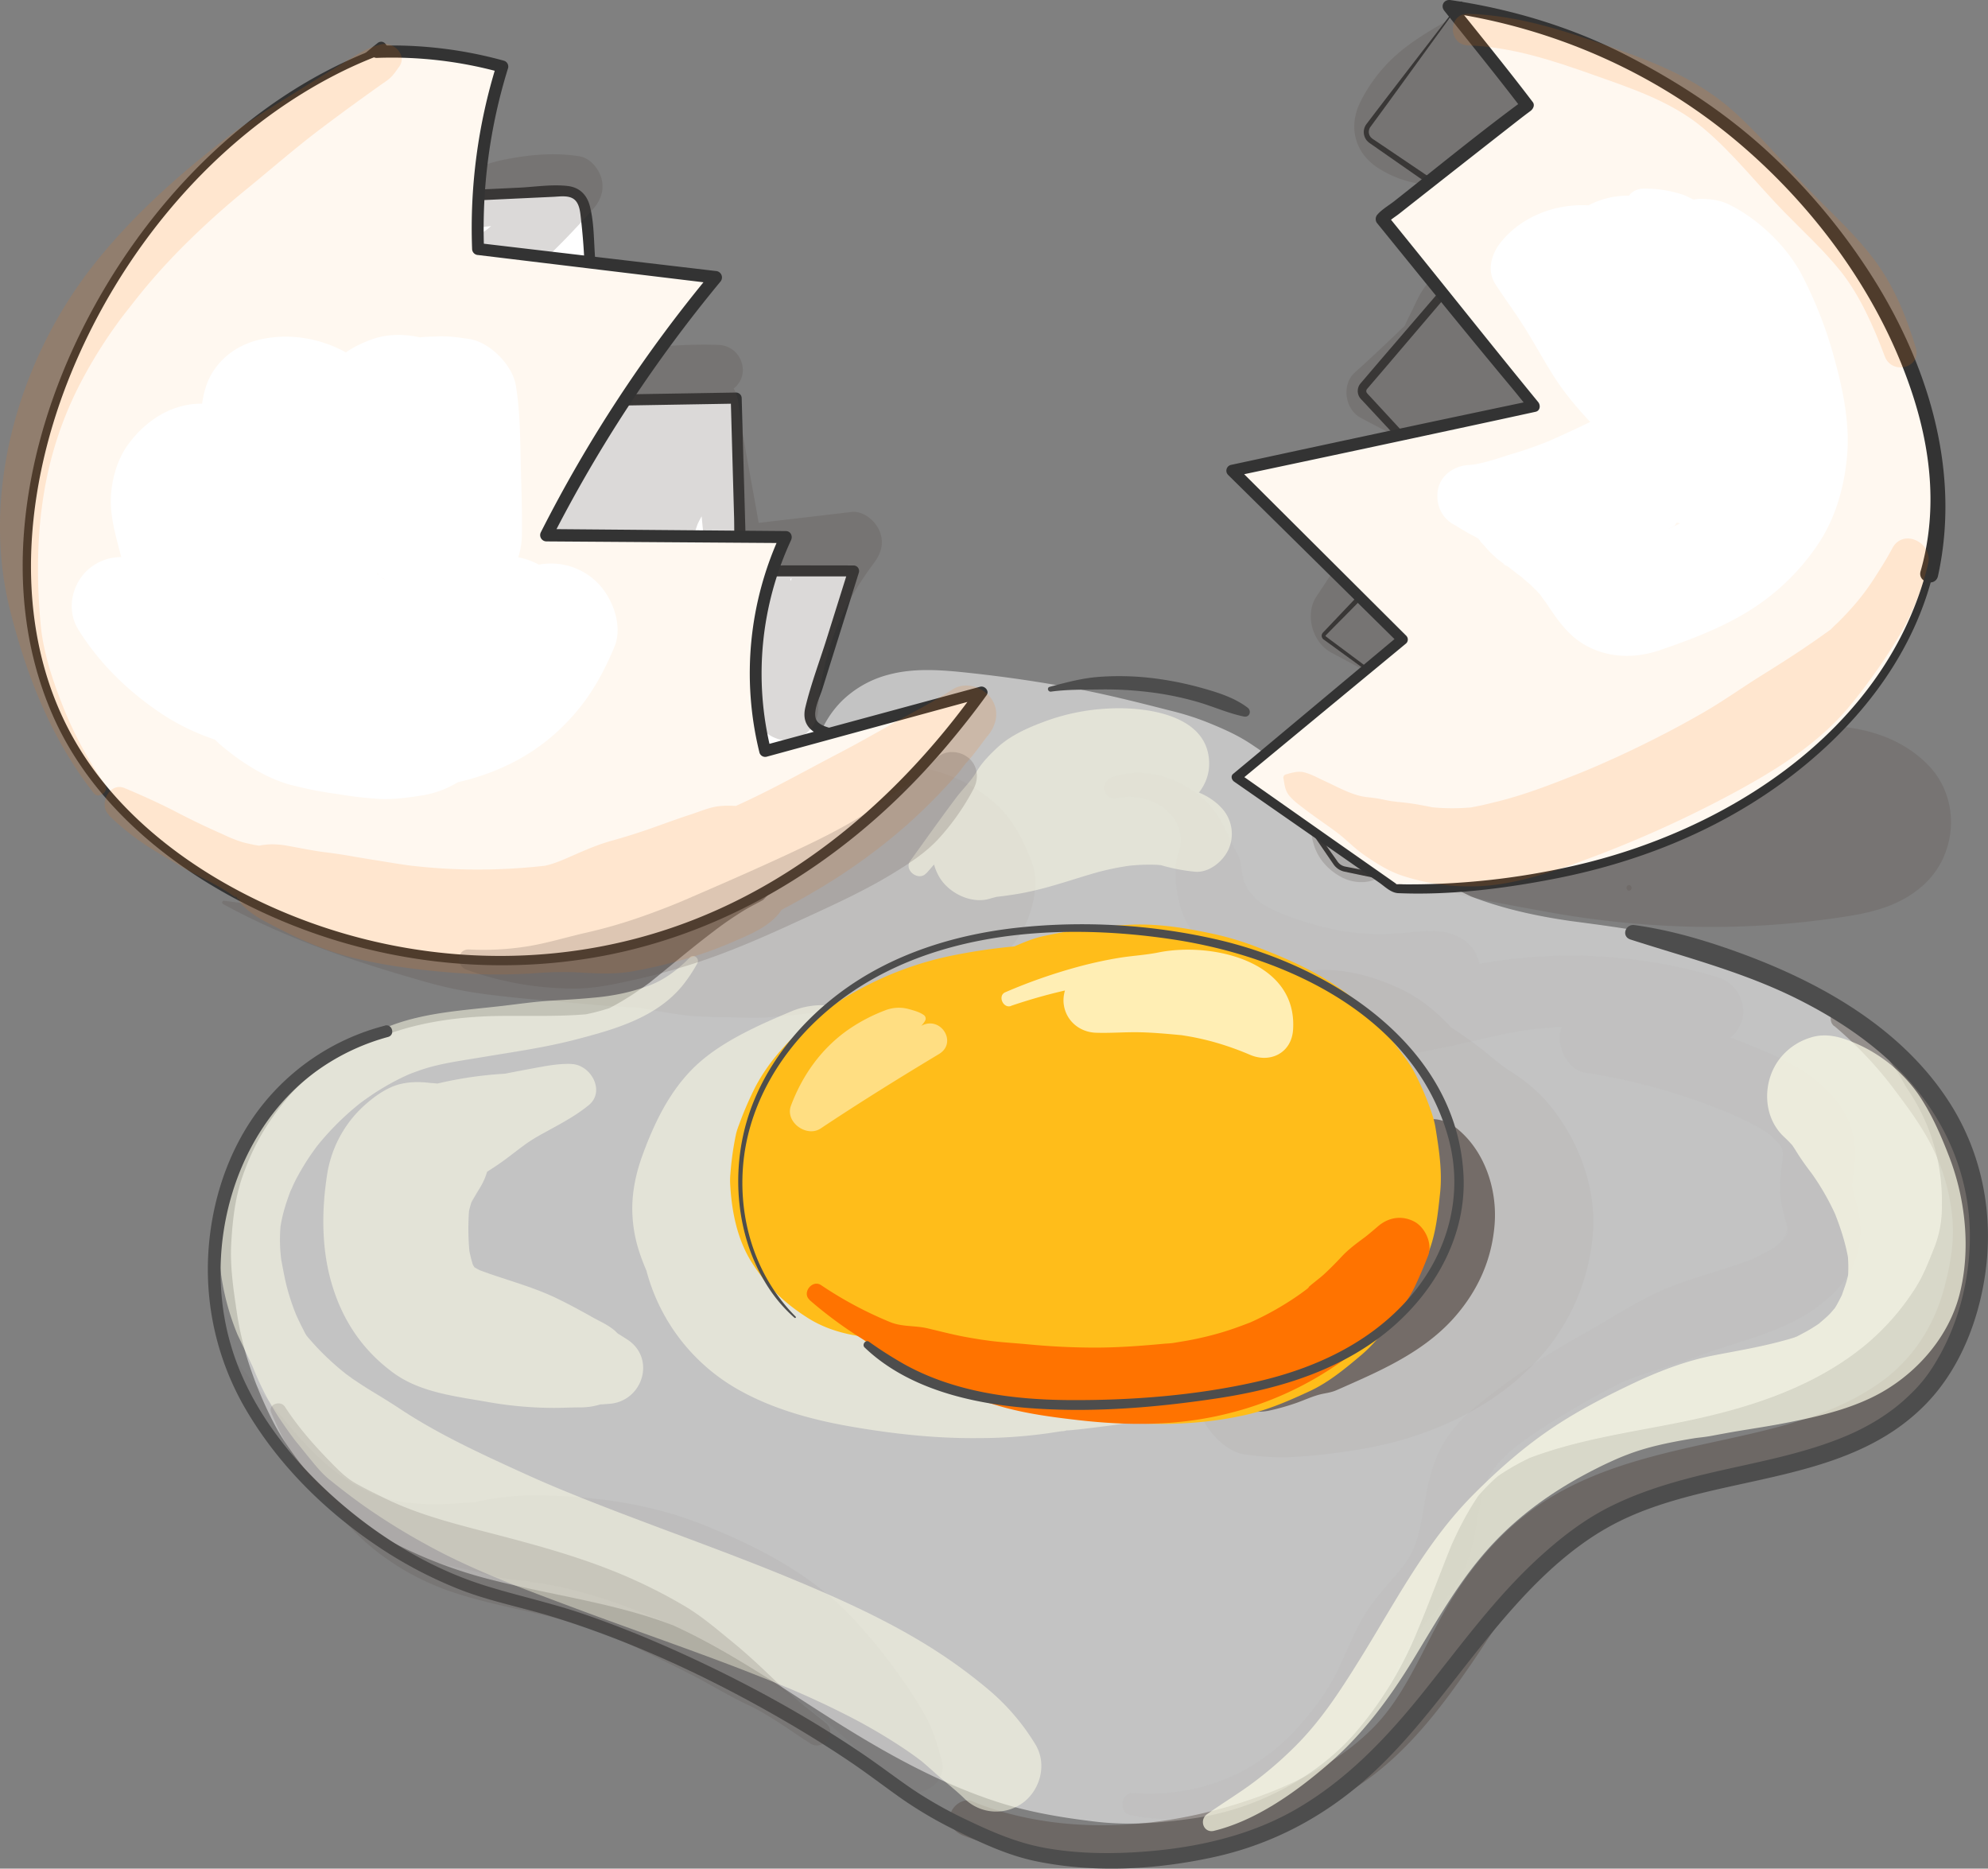 <svg xmlns="http://www.w3.org/2000/svg" viewBox="0 0 1043.39 980.58"><rect x="0" y="0" width="1043.39" height="980.58" fill="#808080" stroke="none"/><defs><style>.cls-1{opacity:0.2;}.cls-2{fill:#534741;}.cls-3{opacity:0.53;}.cls-4{fill:#fff;}.cls-5{fill:#333;}.cls-6{opacity:0.21;}.cls-7{fill:#fff8f0;}.cls-8{opacity:0.02;}.cls-9{opacity:0.42;}.cls-10{opacity:0.69;}.cls-11{fill:#ffffe9;}.cls-12{opacity:0.05;}.cls-13{fill:#ffbd1a;}.cls-14{fill:#ff7300;}.cls-15{opacity:0.74;}.cls-16{opacity:0.5;}.cls-17{opacity:0.14;}.cls-18{fill:#4d4d4d;}.cls-19{opacity:0.17;}</style></defs><title>cracked-eggsAsset 59</title><g id="Layer_2" data-name="Layer 2"><g id="cracked_egg" data-name="cracked egg"><g class="cls-1"><path class="cls-2" d="M728.64,447.49v.23c.1,6.75,4.48,11.69,10.58,13.89,23,8.27,47.78,12.33,71.79,16.74a490.62,490.62,0,0,0,78.74,8A457.19,457.19,0,0,0,969,480.92c15-2.31,29.12-6.12,40.69-16.65,18-16.44,19.39-45.83,1.84-63.27-26.83-26.65-68.77-21.26-102.59-16.61L919.2,383a582.46,582.46,0,0,1-95.36,5c-17.07-.57-31.52,13.49-33.7,29.75-1,7.32,0,15.49,4.07,21.88,4.55,7.06,11.86,14.34,20.51,15.77,23.81,3.95,48.22,7.29,72.41,6.7q16.07-.39,32.07-1.94c13.1-1.28,25.84-4,38.83-5.84l-10,1.34a87.15,87.15,0,0,1,22.53-.36L960.91,454a53.09,53.09,0,0,1,11.37,3.07l-8.51-3.6a28.26,28.26,0,0,1,3.84,2.14l-7.16-5.54a11.66,11.66,0,0,1,2.1,1.93L957,444.86a8.81,8.81,0,0,1,1.47,2.42L955,438.89a8.18,8.18,0,0,1,.59,2.31l-1.24-9.29a7.88,7.88,0,0,1-.08,2.22l1.25-9.26a8.62,8.62,0,0,1-.66,2.11l3.5-8.29a11.08,11.08,0,0,1-1.16,2l5.41-7a23.77,23.77,0,0,1-3.5,3.59l6.94-5.37a37.31,37.31,0,0,1-7,4.11l8.08-3.41c-9.87,4-20.81,6.28-31.21,8.57-11,2.42-22.16,4.31-33.34,5.81l8-1.07c-27.8,3.62-55.71,4.06-83.68,5.26-14,.59-28,.85-42,.91s-27.87-.27-41.84,1.22c-6.31.68-12.2,4-13.89,10.58a15,15,0,0,0-.52,3.6Z"/></g><g class="cls-1"><path class="cls-2" d="M117.07,474.4c33.55,18.4,69.63,30.46,106.32,40.86a216.25,216.25,0,0,0,32.6,6.62q14.37,1.79,28.8,3c9.63.82,19.25,1.74,28.88,2.56,9.9.83,20,1,29.82,2.27l-10-1.34c8.23,1.58,16.43,3.15,24.74,4.26s16.78,1,25.2,1.21c7.09.14,14.22.56,21.29-.1,6.4-.6,12.8-1.19,19.19-1.9,33.68-3.7,65.75-9.48,95.81-26,9-4.93,15.5-13.44,19.38-22.65,3.78-9,6.09-21.42,2.39-30.84-4.51-11.49-9.46-21.95-18.83-30.4a78.09,78.09,0,0,0-31.11-17.28c-13.82-4.11-28.53-4-42.79-3.76-14.92.28-29.93.12-44.83.93-15.28.83-30.55,2-45.82,3-11.28.74-21.74,4.22-29.92,12.39-7.33,7.34-12.86,19.38-12.38,29.91.49,10.94,4.08,22.29,12.38,29.91,8.61,7.9,18.22,11.56,29.92,12.39,19.24,1.38,38.49,3.17,57.78,3.66,17.19.43,34.82-.26,51.91,1.76l-12.47-1.68a56.59,56.59,0,0,1,13.46,3.35l-11.28-4.76a35.53,35.53,0,0,1,6.31,3.54l-9.59-7.41a29.78,29.78,0,0,1,5.11,5L452,483.27a28.64,28.64,0,0,1,2.5,4.33l-4.77-11.31.49,1.22L472,424c-4.11,2.3-8.3,4.37-12.61,6.25l11.3-4.77c-16.7,7-34.38,10.63-52.27,13.05l12.52-1.68c-14.94,2-30.26,2.54-45,5.48-5.7,1.14-11.38,2.42-17.07,3.61-5.94,1.24-12.2,2-18,3.92-5.54,1.81-10.92,4.11-16.44,5.95s-11.35,2.68-17,3.83c-11.93,2.42-23.9,4.86-36,6.51l8-1.08c-14.22,1.91-28.48,3.08-42.73,4.66-8.69,1-17.29,2.83-25.94,4.12l-5.22.75c2.93-.41.35-.05-1.16.14-3.67.46-7.33.76-11,1a398.44,398.44,0,0,1-85.59-3.07c-1-.15-1.72,1.15-.72,1.7Z"/></g><g class="cls-1"><path class="cls-2" d="M737.47,551.4a172.63,172.63,0,0,1,21.64,18.78q2.55,2.64,5,5.38a16.3,16.3,0,0,1,3.1,4.13c.83,1.51-.46-1.34.46,1.2.34.94.7,1.87,1,2.81.85,2.4,1.5,4.85,2.28,7.26.37,1.15,4.44,13.73,4.13,13.78l-.32-3.27.88,6.54c.31,1.33.84,2.65,1.19,4q1,3.64,1.65,7.35c.11.57,1,6.17.29,1.45s0,.77.05,1.39q.27,3.71.23,7.41A150.2,150.2,0,0,1,778,645.31l1-7.74a78.3,78.3,0,0,1-5,18.65l3-7.13a77.53,77.53,0,0,1-4.62,9.2c-1,1.69-2.07,3.35-3.19,5-.57.81-1.15,1.6-1.74,2.39q4.74-6,2.5-3.3a111.23,111.23,0,0,1-15.59,14.86l6.37-4.92a118.62,118.62,0,0,1-24.74,14.18l7.77-3.28a160.86,160.86,0,0,1-39.26,10.12l9-1.21c-20.13,2.63-40.82,1.58-60.69,5.67l33,56.67c.93-.9,1.9-1.77,2.9-2.59l-6.74,5.21c17.1-12.54,34-25.47,51.35-37.65,17.1-12,36-23.11,45.3-42.87,9.91-21.13,12.11-45.72,4-67.91a114.09,114.09,0,0,0-15.1-29c-6.62-9-14.25-16.36-21.44-24.73l5,6.5a23.34,23.34,0,0,1-2.44-3.92l3.25,7.7a9.48,9.48,0,0,1-.69-2.76l1.15,8.58,0-1.4-1.15,8.55a6.39,6.39,0,0,1,.71-2.42l-3.23,7.64.55-.86-5,6.47.67-.73-6.45,5a6.83,6.83,0,0,1,1.67-1.08l-7.59,3.2a9.17,9.17,0,0,1,2-.61l-8.4,1.13a17.18,17.18,0,0,1,4.53,0l-8.32-1.12a23.47,23.47,0,0,1,4.56,1.37l-7.4-3.13a34.86,34.86,0,0,1,4.22,2.56c3.41,2.32-3.27-2.17-3.19-2.26l.89.95c1.39,1.66,1.15,1.3-.74-1.07-3.53-4.59.12.44.88,1.75a50.31,50.31,0,0,1,2.57,5.27l-3.09-7.31a54.11,54.11,0,0,1,3.07,11.4l-1.1-8.17a55.88,55.88,0,0,1,0,14.56l1.1-8.2A54.71,54.71,0,0,1,721,614l3.12-7.4a50,50,0,0,1-6.07,10.47l4.87-6.3a58.16,58.16,0,0,1-9,9l6.33-4.9a63.06,63.06,0,0,1-13.47,7.87l7.54-3.17a69.8,69.8,0,0,1-16.62,4.45l8.45-1.13a75.25,75.25,0,0,1-18.67-.24l8.51,1.15c-.95-.13-1.9-.28-2.84-.45l14.11,53.45c10.13-12,18.14-25.45,21.76-40.9a98.84,98.84,0,0,0-.2-46.79c-3.61-14.61-11.12-26.79-20.69-38.18-6.62-7.88-14.52-14.55-21.63-22v45.83l1.14-.93L681.14,579a59.24,59.24,0,0,1,11.22-6.7l-7.72,3.26a56.39,56.39,0,0,1,14.1-3.81l-8.47,1.14a65.31,65.31,0,0,1,14.79,0l-8.35-1.12a65.35,65.35,0,0,1,15.62,4.13L705,572.79c4.12,1.79,7.66,4.18,11.5,6.45-6.93-4.11-4.06-3.24-2.11-1.58.93.8,1.84,1.62,2.72,2.47,1.59,1.53,3,3.23,4.5,4.83,2.39,2.51-3.9-5.47-1.95-2.59.69,1,1.43,2,2.1,3a62.19,62.19,0,0,1,3.28,5.72c.5,1,2,4.41,0-.18-2-4.84-.27-.54.13.61a64.2,64.2,0,0,1,1.92,7.07c3.21,14.77,21.23,24.77,35.5,20.16,7-2.26,13.71-6.59,17.24-13.26,3.88-7.35,4-14.09,2.91-22.24-3.78-27.11-23.8-53.35-48.6-64.76-13.89-6.38-29.17-10.49-44.61-9.33-18.63,1.41-34.7,7.34-48.8,19.82-13,11.45-12,34.25,0,45.83,8.74,8.42,18.49,15.82,26.12,25.35l-5-6.41A61.36,61.36,0,0,1,669.29,606l-3.16-7.5a53.27,53.27,0,0,1,3.61,13.4l-1.12-8.33a69.61,69.61,0,0,1,0,15.54l1.12-8.38a70.09,70.09,0,0,1-4.91,18l3.19-7.58a68.65,68.65,0,0,1-7.9,13.37l5-6.46c-1,1.22-2,2.4-3,3.57-7.7,8.68-11.4,19.6-8.22,31.12,2.78,10.12,11.64,20.25,22.33,22.34,43.9,8.57,91.86-13.18,105.62-57.74,6.21-20.11,3.42-42.44-6.21-61-11.26-21.67-35.29-38.72-60.35-32.06-12.34,3.28-22.41,13.87-25.82,26-3.59,12.8-.19,25.26,7.73,35.52,6.87,8.89,15.92,15.71,22.89,24.6l-4.93-6.37A89,89,0,0,1,726,632.51l-3.13-7.4a70.12,70.12,0,0,1,4.35,15.51l-1.1-8.14a63.23,63.23,0,0,1,.15,16l1.08-8.05a51.6,51.6,0,0,1-3.4,12.19l3-7.2a49.53,49.53,0,0,1-3,5.64c-.56.9-1.14,1.78-1.76,2.64q4.71-5.94,1.75-2.37c-2.92,3-6.34,5.67-9.22,8.71q6-4.54,2.26-1.77c-.87.64-1.74,1.26-2.61,1.88-1.32.93-2.65,1.83-4,2.73-4.07,2.75-8.22,5.32-12.46,7.79l-25.66,14.94c-9,5.25-18,11.44-27.55,15.6-4.71,2.05-9.64,7.84-12.17,12.16a33.51,33.51,0,0,0-4,21.62,32.16,32.16,0,0,0,6.67,16c4,5.23,10.78,11.2,17.62,12.15,8.75,1.22,16.9,2,25.69,1.46,6.18-.39,12.35-.89,18.5-1.63,14-1.69,28-4,41.58-8.18,24.19-7.4,47.22-19.6,65.12-37.71A110.84,110.84,0,0,0,836,647.77c2.29-26.3-9.42-54.71-27.61-73.3a90.61,90.61,0,0,0-16.06-12.57c-4.18-2.68-6.83-5-11.52-8.84A204.52,204.52,0,0,0,749,531.75a11.62,11.62,0,0,0-15.58,4.08c-3.37,5.77-.88,11.93,4.09,15.57Z"/></g><g class="cls-3"><path class="cls-4" d="M442.31,407.75c.41,18.75,8.07,37.36,22.22,50a105.52,105.52,0,0,0,43.73,23.53c16,4.16,33,5.26,49.45,6.49s32.83,1.82,49.27,1.91c9.24,0,18.44-1,27.61-2,11.42-1.21,23.26-1.84,34.51-4L659,485.07c2.9.12,5.77.35,8.65.73l-10.09-1.35a54.21,54.21,0,0,1,11.55,3.13l-9-3.82a63.47,63.47,0,0,1,12.44,7.45l-7.65-5.91c6.48,5.08,12.26,10.87,18.18,16.57A255.34,255.34,0,0,0,707.41,522c15.72,11.74,32.88,20.18,51.05,27.46C775,556.1,792.35,560,809.81,563.1c21.13,3.74,42.37,5.25,63.61,8l-10.54-1.41c7.13,1,14.35,2.57,21.52,2.86l-10.32-1.39a213.78,213.78,0,0,1,34.22,10.43l-9.08-3.83a132.63,132.63,0,0,1,29.11,16.74l-7.52-5.81a97.85,97.85,0,0,1,16.15,16l-5.72-7.4c3.31,4.34,6.51,8.75,9.88,13.07l-5.68-7.34c.73,1.23,1.44,2.46,2.12,3.71l-3.66-8.67a70.56,70.56,0,0,1,3.66,14.73l-1.38-10.23a72.07,72.07,0,0,1,.08,17.18l1.47-10.91A67.26,67.26,0,0,1,935,620.5l4.32-10.24c-4.34,5.75-5.28,13.13-8,19.64l4.42-10.45a67.23,67.23,0,0,1-8,13.27l6.92-9A87.49,87.49,0,0,1,920.16,638l9.11-7a144.45,144.45,0,0,1-30.95,17.85l10.83-4.57c-34.47,14.24-72.15,16.7-108,25.81-20,5.08-40.33,12.39-57.85,23.43a156.81,156.81,0,0,0-52.12,54.21c-12.75,21.84-20.87,46.1-30.67,69.33l4.68-11.08c-6,14.08-12.72,27.87-22,40.09l7.32-9.47a102.28,102.28,0,0,1-18,18l9.52-7.36a100.23,100.23,0,0,1-21.39,12.26l11.3-4.77A118,118,0,0,1,604,862.08l12.65-1.7a157.59,157.59,0,0,1-41.28-.28l12.75,1.71a213.31,213.31,0,0,1-52.22-14.47l11.57,4.89C509.4,836.14,476,811,440.8,789.67a438.79,438.79,0,0,0-65.34-32.39c-18.28-7.28-37.44-11.7-56.59-16-20.55-4.59-41.23-9.1-60.73-17.23l12,5a129.27,129.27,0,0,1-27.67-15.82l10.2,7.87a103.18,103.18,0,0,1-17.44-17.32l7.92,10.24a116.08,116.08,0,0,1-14.58-25.25L233.66,701a138.4,138.4,0,0,1-9-33.07l1.84,13.68a121.18,121.18,0,0,1-.35-31.89l-1.86,13.9a81.7,81.7,0,0,1,4.78-18.19L223.73,658a64.23,64.23,0,0,1,7.71-13.5l-8.32,10.76a62.41,62.41,0,0,1,10.21-10.21l-10.84,8.37a74,74,0,0,1,14.7-8.56l-12.9,5.45A111.14,111.14,0,0,1,252.65,643l-14.57,2c15.16-1.9,30.46-2.15,45.71-2.7,20.67-.75,42.33-2.1,62-8.71,24-8,43.06-21.21,62.5-37.06,11.79-9.63,22.65-20.34,34.69-29.67L432.46,575c13.29-10.12,28.82-17.05,40.49-29.29,7.9-8.28,14.52-17.55,23-25.33l-10.3,8c8.83-6.36,18.48-11.75,25.71-20.12,12.73-14.73,20.45-31,21.53-50.62A65.26,65.26,0,0,0,525,422.82c-16-29.6-58.4-33.4-81.57-10.48-11.84,11.71-18.56,29.54-18.31,46.13a53.9,53.9,0,0,0,15.3,37.06c10,10,23,14.66,36.87,15.2s27.37-6.26,37.33-15.59C519,491,522.37,485.78,526,481l-8,10.35a8.75,8.75,0,0,1,1.39-1.26l-10.35,8c7.16-5.51,14.79-10.49,21.38-16.68,10-9.34,18.42-22.3,21.47-35.71a67.55,67.55,0,0,0-19.22-64.29,101.82,101.82,0,0,0-22.34-16.21,42.46,42.46,0,0,1-5.56-3.08l10.39,8a6,6,0,0,1-.78-.73l8,10.39a2.06,2.06,0,0,1-.25-.4l5.18,12.27a.73.73,0,0,1-.08-.25l1.83,13.66a1.93,1.93,0,0,1,0-.24l-1.83,13.66a.79.79,0,0,1,.06-.22l-5.18,12.27a.86.86,0,0,1,.13-.2l-8,10.39a1.14,1.14,0,0,1,.19-.19l-10.4,8a3.74,3.74,0,0,1,.58-.33l-12.27,5.18a10.4,10.4,0,0,1,2.52-.6l-13.66,1.84c11.73-1.45,24.38.82,36,2.37l-13.69-1.84c28.64,3.9,58.86,8.6,85.65,19.8l-12.56-5.3c7.3,3.09,14.67,6.47,21,11.27l-11-8.48a37,37,0,0,1,5,4.74L583,466.17c4.21,7.12,10,12.82,15.11,19.22l-8.6-11.12a52,52,0,0,1,5.88,9.9l-5.49-13a58.57,58.57,0,0,1,3.77,14.37l-1.92-14.33c1.25,9.74,1.21,20.06,3.68,29.53l-1.89-14.13c.77,7.53,1.49,15.15,3.2,22.54,1.59,6.91,4.88,13.8,7.71,20.08,4.93,10.92,12.91,20.67,21.39,29l23.52-89.1A190.23,190.23,0,0,1,614,477.66l14.21-1.91a188.35,188.35,0,0,1-49.13,0l14.26,1.92c-20.27-2.86-40-7.89-60.4-10.29a121.44,121.44,0,0,0-70,13c-5.15,2.66-9.57,6.33-14.14,9.86a126,126,0,0,0-13.19,11.2c-5.25,5.33-9.91,11.2-14.72,16.91A202.64,202.64,0,0,1,390,548.1L401.74,539A238.62,238.62,0,0,1,364,562.36l14.38-6.07c-14.35,5-27.64,13-41.64,18.88l14.5-6.12c-40.23,16.82-83,26.34-125.51,35.21l-14.8,6.24a46.71,46.71,0,0,0-17.37,16c-8.07,10.45-13.91,24-13.3,37.53a73.41,73.41,0,0,0,8.45,31.25,46.9,46.9,0,0,0,15.95,17.38,46.68,46.68,0,0,0,21.07,11.08c35.53,14.13,73.59,18.71,111.05,24.91,34.11,5.65,67.61,12.86,99.58,26.32l-14.78-6.24c23.92,10.21,47.41,22.92,68.06,38.81L477.41,798a342.93,342.93,0,0,1,60.79,60.79l-9.55-12.36a338.32,338.32,0,0,1,20.83,30.46l36.67-90.15a61.37,61.37,0,0,1-14.93,4.05l16.34-2.2a83.3,83.3,0,0,1-20.75-.38l16.38,2.2c-15.29-2.3-29.85-7.57-44.32-12.83q-23-8.37-45.56-17.89L508.15,766q-17.22-7.29-34.16-15.21c-9.94-4.66-20.08-9.19-28.88-15.85l12.63,9.75a54.25,54.25,0,0,1-9-9l9.76,12.64a51.63,51.63,0,0,1-5.87-10.42l6.3,14.92a60.71,60.71,0,0,1-3.43-13.11l2.24,16.62a70,70,0,0,1,0-16.81l-2.24,16.63a80.68,80.68,0,0,1,5.55-19.9l-6.31,15a131.33,131.33,0,0,1,16.77-27.46l-9.82,12.71c23.25-29.63,51.63-56,81.34-79.07l-12.68,9.8c20.6-15.85,42.34-30.46,66.34-40.67l-14.84,6.26c23-9.5,47-12.5,71.25-16.91s47.15-15,71.61-18.34l-16.25,2.19a101.27,101.27,0,0,1,24.42.08l-16.24-2.19c28.39,3.89,56,14.79,83.2,23.36l41.74,13.13c13.55,4.27,27.91,7.65,41,13.12l-15.06-6.35a14.21,14.21,0,0,1,2.43,1.38l-12.77-9.87a8.7,8.7,0,0,1,2,1.88l-9.87-12.78.71,1.18-6.36-15.09a7.25,7.25,0,0,1,.72,2.89l-2.26-16.8-.07,1.48,2.26-16.79a12.09,12.09,0,0,1-.82,3l6.38-15.1a29.59,29.59,0,0,1-3.34,5.42l9.89-12.81a71.49,71.49,0,0,1-11.1,10.76l12.84-9.92a92.49,92.49,0,0,1-19.39,11L854,564.25c-16.78,6.92-34.78,9.92-52.41,13.86a274.45,274.45,0,0,0-66.1,24.17,190.07,190.07,0,0,0-24.06,14.8c-11.52,8.32-23.31,17.06-33.48,27.1s-19,21.59-27.73,33.1A189.17,189.17,0,0,0,634.8,701c-8.95,16.41-16.11,33.89-27.56,48.82l10.61-13.73a71.11,71.11,0,0,1-12.26,12.38l13.76-10.63a49.76,49.76,0,0,1-9.32,5.46l16.25-6.86a45.3,45.3,0,0,1-10.7,2.94l18.1-2.43a48.44,48.44,0,0,1-12.09-.17l18.11,2.44A80.83,80.83,0,0,1,622.24,734l16.31,6.88a198.79,198.79,0,0,1-42.36-25l13.87,10.72c-8.82-6.88-17.34-14.29-24.35-23l10.71,13.85a68.56,68.56,0,0,1-8.32-13.69L595,720a48.06,48.06,0,0,1-3-10.38l2.43,18.13a41.06,41.06,0,0,1-.15-9.27l-2.43,18.1A39.7,39.7,0,0,1,594,728l-6.86,16.24a45.23,45.23,0,0,1,5.79-9.86L582.3,748.16a63.09,63.09,0,0,1,9.42-9.28L578,749.48a100.36,100.36,0,0,1,21.75-12.43l-16.13,6.81a143.16,143.16,0,0,1,34.63-9.58l-17.86,2.4c9.41-1.25,19.19-2,28.63-.77l-17.77-2.39a34.9,34.9,0,0,1,6.38,1.62l-16-6.73a21.46,21.46,0,0,1,4.34,2.48l-13.51-10.44a13.54,13.54,0,0,1,1.74,1.73l-10.44-13.5a16.74,16.74,0,0,1,1.82,3.08l-6.72-15.93.22,1-2.38-17.72a7.39,7.39,0,0,1,0,2.1l2.38-17.72a9.29,9.29,0,0,1-.58,2.06l6.72-15.93a15.07,15.07,0,0,1-1.67,2.78L594,639a9.67,9.67,0,0,1-1.51,1.49L606,630a8.42,8.42,0,0,1-1.7,1.08l15.93-6.72a6.65,6.65,0,0,1-1.79.56l17.72-2.38-.89.05L653,625a4.36,4.36,0,0,1-1.74-.42l15.92,6.71-.81-.5,13.49,10.43-.76-.71,19.53,47.13a126.37,126.37,0,0,1,.94-15.18l-2.38,17.72a122.63,122.63,0,0,1,8.48-30.88l-6.72,15.92a121.24,121.24,0,0,1,14.5-24.73L703,664a85.82,85.82,0,0,1,13.44-13.9L703,660.47a56.79,56.79,0,0,1,10.76-6.6l-15.86,6.7a40.85,40.85,0,0,1,10.34-2.87l-17.62,2.37a35.29,35.29,0,0,1,7.41.07l-17.59-2.36a25.71,25.71,0,0,1,4.67,1.24l-15.79-6.66a22.11,22.11,0,0,1,4.23,2.41l-13.41-10.35a32.54,32.54,0,0,1,5.17,5.19l-10.43-13.5a31.85,31.85,0,0,1,3.59,6.29l-6.77-16a28.06,28.06,0,0,1,1.49,5.62l-2.41-18a24.94,24.94,0,0,1,0,4.49l2.42-18a21.17,21.17,0,0,1-1.09,4.28L659,588.52a19.79,19.79,0,0,1-2.36,3.89l10.69-13.83-.79.89,48.38-20-1.52-.2,18.21,2.45a12.93,12.93,0,0,1-2.9-.94l16.41,6.93-1.34-.71,13.92,10.75a53.75,53.75,0,0,1-4.28-4.26,51.88,51.88,0,0,0-22.26-14.31,52.15,52.15,0,0,0-26.66-5.95c-17,0-37.24,7.53-48.92,20.26-12.11,13.19-21.09,30.5-20.27,48.92l2.47,18.4a69.16,69.16,0,0,0,17.8,30.53c14,17.73,37.93,24,59.34,25,32.57,1.52,62.77-26.26,68.92-57.5,3-15.22,4-31.11-1.61-46s-12.37-28.34-24.41-39.18c-12.25-11-23.1-17.27-38.72-22.49-15.8-5.28-33.15-4.18-49.15-.8-5.43,1.15-10.15,3.38-15.29,5.56s-10.22,4-14.89,7c-9.46,5.93-19.29,13.41-26.9,21.86a204.09,204.09,0,0,0-20.37,26.78c-6.45,10.14-10.79,21.26-15.39,32.35-7.1,17.12-9.83,35.2-11.4,53.65-.24,2.8-.39,5.62-.4,8.44-.06,12.66,2.68,24.37,9.09,35.33,6.58,11.23,9.35,12.78,17.93,19.42,12.61,9.74,26.79,15.15,42.94,15.23a73.57,73.57,0,0,0,37.18-10.19c17.48-10.27,29.87-27.37,35.21-46.76a74.32,74.32,0,0,0-.54-39.59,59.82,59.82,0,0,0-8.06-18.06,90.21,90.21,0,0,0-12.14-15.27c-20.44-19.68-48.25-25.61-75.74-24.53-18.95.74-38.65,3.47-56.68,9.63a255.64,255.64,0,0,0-32.15,13.47c-10.09,5.08-18.92,12.24-27.63,19.35-16.15,13.17-29.7,34.32-34,54.81-3.69,17.72-3.58,32.27.23,50.1,2.36,11,7.33,21.87,13.14,31.51A151.34,151.34,0,0,0,509,820.23c33.83,27,71.78,50.5,116.2,53.17a91.13,91.13,0,0,0,35-4.9c17.81-6.31,27-12.2,41.5-24,12.33-10,22-23.71,30.06-37.23,6.06-10.14,11-20.89,16.24-31.45a200.91,200.91,0,0,1,20.44-33L757.91,756.5a209.44,209.44,0,0,1,36.74-36.56l-13.48,10.42A193.2,193.2,0,0,1,822,706.48l-15.66,6.61c12.89-5.42,26.31-9.07,39.81-12.6a342.74,342.74,0,0,0,53.08-18.1L884,688.82c21.35-8.8,40.23-17.81,56.84-34.57A131.23,131.23,0,0,0,950.9,642c2.29-3,5.26-6.27,7.13-9.73a87,87,0,0,0,8-19.5,70.39,70.39,0,0,0,1.3-27.42c-1.31-9.74-1.31-9.83-5.1-18.81A67.76,67.76,0,0,0,947.54,544a90.13,90.13,0,0,0-7.45-5.78c-3.33-2.56-5.07-4.28-8.22-6-11.35-6-23.74-9.2-36-12.75l-25.78-7.48-49.64-14.39c-16.23-4.71-32.41-9.83-48.85-13.79A288.51,288.51,0,0,0,732,477.55a113.73,113.73,0,0,0-24.4,0c-12.85,1.49-25.39,3.3-37.83,6.78-7.72,2.16-15.35,4.66-23.06,6.85-15.9,4.53-32.2,6.74-48.51,9.25-15.7,2.41-31.16,5.58-46,11.28-19.11,7.31-37.61,15.82-55,26.63C480,549,464,561.32,448.08,573.74a454.28,454.28,0,0,0-36,30.93,448.47,448.47,0,0,0-31.64,33.75c-12.65,15-25.64,30.71-33.57,48.81-4.75,10.85-9.82,21.64-11.73,33.4-1.87,11.52-3.88,23.29-2.52,35,.95,8.21,1.61,16.75,3.88,24.77s5.85,15.89,9.49,23.32a51.75,51.75,0,0,0,4.72,7.65c4.9,6.71,9.91,14,16.29,19.49,8.92,7.7,18.43,14.86,29,20.22,7,3.56,14.14,6.76,21.27,10q29.63,13.37,59.93,25.24c15.26,6,30.65,11.78,46.29,16.7a166.69,166.69,0,0,0,23.43,5.8c12.09,2,24.87,4.29,37.23,3.19a180.39,180.39,0,0,0,24.8-3.54c8.52-2,16.52-6.07,24.49-9.49a68.64,68.64,0,0,0,28.2-36.68c3.61-15.84,2.66-33.15-6.18-47.29A412.74,412.74,0,0,0,606,750.9c-18.57-19.67-39.65-36.52-61.46-52.45l12.24,9.45c-34.13-28.32-73.71-48.77-115.27-63.83a309.24,309.24,0,0,0-54-14.29c-20.51-3.46-41.18-5.85-61.72-9.08-22.81-3.58-45.47-8.3-67.13-16.44V723.69c26.76-6.1,53.49-12.46,79.68-20.73,12.92-4.08,25.68-8.65,38.2-13.85,10.43-4.33,20.89-8.65,31.07-13.55q4.74-2.28,9.4-4.73c7.36-3.87,13.22-8.53,20-13.89l-12.19,9.42c18.91-11.66,37.13-25.32,52.95-40.94,16.36-16.15,28.59-35.49,42.45-53.67L511.49,583a85,85,0,0,1,13.06-13.74l-11.09,8.56a56.42,56.42,0,0,1,11.06-6.7l-13,5.46a52.53,52.53,0,0,1,12.49-3.46l-14.35,1.93a101.54,101.54,0,0,1,26.58.52L522,573.66c25.74,3.66,50.9,10.48,77.08,10.89a227.75,227.75,0,0,0,78.69-12.61c17.9-6.34,32-18.3,37.23-37.23,5-18.12-.13-38.68-13.71-51.86a78.16,78.16,0,0,1-7.23-8l8.33,10.78a54.29,54.29,0,0,1-6-10.16l5.37,12.71A53.56,53.56,0,0,1,698.4,476l1.9,14.13a119.36,119.36,0,0,1-.51-13.65,171.5,171.5,0,0,0-2.88-26.93c-4.1-22.95-19.54-45.9-39.06-58.22l11.07,8.55c-12.69-10.84-20.73-15-36-21.13A146.19,146.19,0,0,0,614.61,373c-15.69-4-31.39-8-47.29-11.13-19.4-3.77-39-6.64-58.66-8.76-13.77-1.49-28.45-2.75-42,.86A54.58,54.58,0,0,0,441.68,368a52.72,52.72,0,0,0-8.21,63.23,56.62,56.62,0,0,0,20.44,20.2c4.59,2.63,9.31,4.8,13.6,8l-10.38-8a35,35,0,0,1,6,5.87l-8-10.37a21.33,21.33,0,0,1,2.33,4.07l-5.16-12.24a18.28,18.28,0,0,1,.84,3.17l-1.83-13.63a16.82,16.82,0,0,1-.05,3.82l1.82-13.62A19,19,0,0,1,452,422.1l5.16-12.23a26.33,26.33,0,0,1-3.29,5.36l8-10.36a56.24,56.24,0,0,1-9.17,8.68l10.35-8c-1.69,1.3-3.42,2.56-5.13,3.85-11.06,8.32-12.38,9.53-20.83,20.8l8-10.35a20.35,20.35,0,0,1-2.77,3l10.34-8a4.71,4.71,0,0,1-.94.57L464,410.3l-.25.07,13.58-1.82h-.23l13.59,1.83-.2,0,12.2,5.15-.17-.08,10.34,8-.15-.14,8,10.34a1.24,1.24,0,0,1-.22-.39l5.15,12.21a2.57,2.57,0,0,1-.12-.55l1.82,13.59a8.89,8.89,0,0,1,0-1.86l-1.83,13.58a22.26,22.26,0,0,1,1.37-5.09l-5.14,12.2a12.28,12.28,0,0,1,1.37-2.55l-8,10.33a4.48,4.48,0,0,1,.61-.62l-10.33,8,.2-.12-12.19,5.14a.86.86,0,0,1,.38-.1H466.65l.19,0-12.19-5.14.18.08-10.33-8a1.22,1.22,0,0,1,.34.34l-8-10.33a3.36,3.36,0,0,1,.3.6L432,462.75a13.23,13.23,0,0,1,.48,2.07l-1.83-13.57a32.66,32.66,0,0,1,.15,6.33L432.64,444a29.45,29.45,0,0,1-1.84,7l5.14-12.18a37.82,37.82,0,0,1-3.73,6.39l8-10.32a47.33,47.33,0,0,1-7.47,7.57l10.3-8c-6.56,5-13.51,9.13-20,14.39a87.34,87.34,0,0,0-9,8.63c-6,6.51-11.57,13.58-18.47,19.22L406,468.72c-4.63,3.57-10.19,5.82-15.18,8.84a188.44,188.44,0,0,0-16.75,11.54c-13.19,10-25.71,20.84-38.76,31L346,511.86c-10.2,7.87-21.06,15.26-32.93,20.39l12.8-5.41a106.57,106.57,0,0,1-25.83,6.65l14.36-1.93c-17,2.13-34.08,1.39-51.15,1.56-18.75.19-38.37,2.42-56.26,8.39-20.81,6.93-42.14,17.79-56.4,35-10.78,13-17.71,24.83-23.33,40.89-3.93,11.24-5.29,23.71-5.91,35.51-.63,12.09,1.23,24.19,3,36.1a169.56,169.56,0,0,0,5.37,23.75A209.74,209.74,0,0,0,143,745.4c5.35,10.71,12.56,20.12,20.07,29.41a103.6,103.6,0,0,0,16.55,16.28c8.59,6.74,17,13.33,26.7,18.41a239.85,239.85,0,0,0,52,19.61c33.66,8.58,68.17,12.52,100.45,26l-11.63-4.91c29.73,12.66,56.66,31,83.77,48.38,28.83,18.47,58.22,35.59,90.88,46.47,17.24,5.75,34.82,8.68,52.83,10.85,17.56,2.11,34.41.79,51.88-1.71,32.71-4.67,66-21.77,87.06-47.56a194.58,194.58,0,0,0,29.16-47.88c7.56-17.79,14.06-36,21.5-53.81l-4.64,11c5.41-12.8,11.65-25.17,20.09-36.26L772.57,789a105.68,105.68,0,0,1,18.52-18.45l-9.25,7.15a125.77,125.77,0,0,1,26.28-15l-10.91,4.61c27.06-11.34,56.4-15.23,84.95-21,34.93-7.08,70.5-18.15,98.14-41.56a129,129,0,0,0,24.8-28.54c4.16-6.44,7-13.7,9.81-20.8a57.16,57.16,0,0,0,2.73-34.84l1.53,11.39a103.84,103.84,0,0,0-17.74-60c-1.75-2.55-3.09-5.32-4.69-8a140.66,140.66,0,0,0-10.59-14.37,99,99,0,0,0-13.88-14.34c-26.07-21.94-57.2-34.63-90.13-42.35-21.87-5.13-43.86-7.7-66.08-10.68l10.83,1.46c-20.29-2.8-40.19-7.05-59.13-15l9.37,4a188.3,188.3,0,0,1-40.47-23.8l7.71,5.95c-11.88-9.34-22.24-20.22-34.35-29.32-14.79-11.14-32.76-15.55-51-16.33l10.09,1.36c-12.72-3.09-26.42-2.24-39.44-2.71-11.19-.42-22.32-.68-33.52-.84-21.32-.28-42.94-1.06-64.09-3.88L543,404.53a120.09,120.09,0,0,1-29-7.65l9.68,4.09A55.79,55.79,0,0,1,512,394.25l8.07,6.24a39.1,39.1,0,0,1-5.73-5.63l6.19,8a32.48,32.48,0,0,1-4-6.79l4,9.36a32.47,32.47,0,0,1-1.8-6.8L520.08,409l-.14-1.23c-1.2-10.62-3.54-19.62-11.37-27.45-6.73-6.73-17.78-11.8-27.45-11.37-20.65.93-39.28,17.07-38.81,38.82Z"/></g><path class="cls-5" d="M766.82,1.2,741.57,36,729.05,53.24l-6.27,8.57-3.14,4.28-.39.53c-.09.15-.2.29-.28.44a4,4,0,0,0-.39,1,4.22,4.22,0,0,0-.08,2,4.49,4.49,0,0,0,.85,1.84,7,7,0,0,0,1.74,1.41l4.45,3,8.89,6,17.77,12q17.79,12,35.51,24l1.8,1.23-1.42,1.67-30.18,35.55-30.25,35.5-7.58,8.85-1.9,2.22-.47.55-.22.26-.1.13a1.66,1.66,0,0,0-.25.56,1.72,1.72,0,0,0,.16,1.22,19.33,19.33,0,0,0,1.58,1.78l15.82,17.13q15.78,17.18,31.49,34.4l1.22,1.34-1.24,1.27-58.8,59.77L700,329.16l-3.67,3.74-.46.47c-.1.09-.09.09-.12.16a.33.33,0,0,0,0,.32,7.86,7.86,0,0,0,.79.61l1,.78,16.81,12.52,33.7,24.93,1,.72-1.06.57-37.14,20-37.1,20,.33-1.41,14.77,20.9,7.38,10.45,3.7,5.23,1.84,2.61a6.94,6.94,0,0,0,1.9,2,6.73,6.73,0,0,0,2.43,1l3.13.6,6.28,1.21L728.15,459l25.13,4.84-.91.06,79.89-28.17-1.37,1.37,50.55-144.53,6.37-18.05,3.19-9,3.45-8.93,13.85-35.69,13.88-35.68,14-35.64.44,2.37L885.77,95.34,835.13,38.58l.33.26c-11.38-6.15-22.73-12.44-34.16-18.71Zm-.11-.49L801.5,18.59c11.66,6,23.4,12,35.1,18.09l.18.1.16.16L888.56,92.8l51.44,56,1,1-.51,1.34L926.86,187,913.17,222.7l-13.7,35.72L896,267.34l-3.2,9-6.38,18L835.1,438.57l-.36,1-1,.34-80.21,27.23-.46.16-.45-.1L727.55,462,715,459.37l-6.27-1.31-3.15-.66a9.52,9.52,0,0,1-3.38-1.5,9.69,9.69,0,0,1-2.52-2.64l-1.81-2.63-3.62-5.28-7.23-10.55-14.48-21.11-.61-.9.95-.51,37.23-19.8,37.21-19.84-.1,1.29-33.83-24.75-16.95-12.34-1.06-.77-.53-.38a2.75,2.75,0,0,1-.71-.65,2.4,2.4,0,0,1-.34-2.17,2.54,2.54,0,0,1,.58-.94l.45-.47,3.61-3.8,7.21-7.6,57.76-60.78,0,2.61q-16-16.95-31.92-34l-15.89-17.07-1-1.06a7.55,7.55,0,0,1-1.22-1.58,6.19,6.19,0,0,1,.31-6.5l.35-.45.25-.3.47-.55,1.9-2.22,7.57-8.86,30.4-35.37,30.47-35.31.38,2.89Q767.86,109.32,750.3,97L732.72,84.76l-8.79-6.13-4.39-3.07a9.55,9.55,0,0,1-2.33-2,7.09,7.09,0,0,1-1.32-3,6.79,6.79,0,0,1,.18-3.26,7,7,0,0,1,.65-1.51c.14-.24.3-.46.46-.69l.41-.53,3.28-4.31,6.57-8.59L740.6,34.56Z"/><g class="cls-6"><path class="cls-2" d="M798.87,80a7,7,0,0,1,.28,1.09l-1.07-8a2.25,2.25,0,0,1,0,.58l1.07-8-.07.24,3-7.15c-.27.58,10.55-10.23,9.87-9.92l7.15-3a3,3,0,0,1-.59.16l8-1.07A10,10,0,0,1,824,45l8,1.07c-14.7-2.29-27.82-10.37-42.69-12.37-11-1.48-21.62-1.14-31.53,4.72a53.27,53.27,0,0,0-7.12,5.74c-3.18,3.43,5.62-3.15,1.12-1l-1.24.71q-3.79,1.91,2.66-1A25.06,25.06,0,0,0,749,44.18c-4.47,1.5,6.5-.07,1.42-.09-1.18,0-2.4,0-3.58,0-2.57.12,6.85,1.45,1.21.16-1.9-.43-7-2.64-.06.44l11.47,28.21c.4-1.44.81-2.86,1.29-4.27.31-.92,1.93-4.85.25-1s0,.18.42-.68c.56-1.09,1.16-2.17,1.8-3.22,1.77-2.87,2.21-1.21-.91.88a16.37,16.37,0,0,0,2-2.08c1.49-1.48,3.23-2.7,4.72-4.17-.95.93-4.49,3.26-1.39,1.17.83-.56,1.64-1.14,2.47-1.69,2.09-1.39,4.22-2.71,6.36-4,4.44-2.72,8.9-5.41,13.28-8.24L755.63,26.07a153.93,153.93,0,0,0,3.76,45.08c3.44,14.3,9.44,27.86,15.17,41.35l2.1,4.92c2.07,4.82-.88-3.08.54,1.35.41,1.08.78,2.18,1.11,3.29q.68,3.09.28.48a5.75,5.75,0,0,1,.34-3.58c1.29-2.62,1.35-2.93.2-.93,3.06-4.51.44-.9-.59.11-1.25,1.23-2.55,2.42-3.84,3.61-3.24,3-6.09,6.19-9.05,9.43-5.44,6-11.42,11.59-16.58,17.79-3.31,4-5.24,8.26-7.42,12.88-2.11,4.45-4.69,8.91-6,13.65l4-6.88c-9.37,9.12-18.85,18.13-28.59,26.86-7.12,6.39-5.2,19.29,3.06,23.74,13.28,7.15,27.07,13.76,39.6,22.18l37.72,25.39c6.74,4.53,17.75,2.94,23.21-3a19.74,19.74,0,0,0,3-23.2c-10.44-18.47-21.43-36.65-32.16-55l-20,34.86c1.36.12,2.73.29,4.1.37,2.93.19-4.84-1.12-.53,0,2.67.67,5.28,1.32,7.92,2.12,3,.93-.14.35-1-.55.7.7,2.73,1.29,3.68,1.8,1.21.64,2.39,1.33,3.55,2.06s5.36,3.9.56.13l16.68-40.27,9.59,7.36q10.63,2.78,10.16,11.94c0-.95.25-2.91-.22,1.22a15.26,15.26,0,0,1-1.92,5.88c1.61-3-1.92,2.16-2,2.23.25-.24-5,3.43-2.71,2.08,2.57-1.5-4.92,1.49-2,.74a8.12,8.12,0,0,0,1.9-.56c-.43.58-5.85.16-2.38.32a14.5,14.5,0,0,0,2.66,0c-.39.18-4.93-1.3-3-.35a10.23,10.23,0,0,0,2.57.73c2.19.34-2.54-.79-2.65-1.09.06.16,2.43,1.38,2.26,1.37s-3.91-3.28-2.3-1.62-1.57-2.35-1.57-2.32,2.57,5.27.7.62c-1.41-3.5-.44-1.15-.28-.39.83,3.91-.21-2.25-.14-2.47-.22.64-.33,7,.25,2.11.61-5.16-1.87,3.53.29-.94,1.84-3.8.34-.36-.21.12-2.13,1.84,3.34-3.83,1.45-1.68-3.44,3.94,3.48-2-.21.33-2.46,1.55-1.21-.66,1.38-.41a9,9,0,0,0-2.32.77c-4,1.22-8,1.92-12.07,2.9a115.85,115.85,0,0,0-45.74,22.65,147.37,147.37,0,0,0-15.58,15c-2.39,2.64-4.7,5.36-6.94,8.12q-1.45,1.8-2.88,3.63a58.08,58.08,0,0,1-4.44,5.74c-2.1,2.12,2.63-3.14.61-.9-12,13.29-21.91,28.94-31.79,43.8-6.24,9.4-2.09,24.11,7.7,29.35l63.68,34.09-4.12-32c-17.35,17.69-36.08,34-53.54,51.57-16.71,16.81-26.43,49.9-.87,64.09,6.13,3.4,14.45,4,20.52,0,28.58-18.89,58.65-35.81,88-53.58,8.8-5.34,12.89-17.9,7.06-26.94s-17.46-12.7-26.94-7.06c-29.44,17.51-58.49,36.12-88.59,52.48h20.52a10.75,10.75,0,0,1,4.09,4.34q-1.59-2.76.79,2.16-.7-3.19.32,2.42.17-3.3-.41,2.23a22.18,22.18,0,0,1,.6-2.3q1.13-3.14-.75,1.55c.67-.37,1.37-2.67,1.85-3.46.92-1.54,2-3,2.94-4.49,1.34-1.86,1-1.47-1,1.16.54-.66,1.1-1.31,1.68-1.94,3.17-3.49,6.6-6.78,9.9-10.16,14.15-14.47,28-29.26,42.65-43.28,9.43-9.06,7.07-25.54-4.12-32l-62.59-36,7.69,29.34c5.32-7.5,10.52-15.24,16.36-22.35-3.9,4.75,1.57-1.94,2.32-2.87q1.93-2.4,3.93-4.76a128.71,128.71,0,0,1,9.95-10.67c3.12-3,6.34-5.88,9.65-8.65.78-.64,1.58-1.27,2.35-1.92,4-3.34-3.43,2.5-.7.51,2-1.46,4-2.93,6-4.31,7.31-4.94,14.78-9.94,22.73-13.78a16.92,16.92,0,0,0,3.36-1.56c-.34.29-5.7,2.22-1.79.8,1.89-.69,3.76-1.38,5.67-2,5.16-1.62,10.5-2.65,15.61-4.46,14.84-5.28,26.26-14.88,31.48-30a46,46,0,0,0-4-37.69c-7.62-12.78-21.51-20-36-21.14s-30.51,5.57-37.63,18.73a33.58,33.58,0,0,0-3,25.15c3.58,12.08,14.1,18.81,26.24,19.52,9.88.58,20.56-7.7,22.75-17.32,2.54-11.13-2.12-20-10.84-26.64-12.88-9.83-30.58-15.83-46.84-15.17-8.26.33-15.75,4.2-20,11.47-3.79,6.47-4.87,17,0,23.39,14,18.26,27.79,36.73,42.08,54.76l23.21-30.07L769.13,215c-13.78-6.18-26.67-14.4-39.77-21.9l3.06,23.74c10-8.49,19.79-17.16,29.3-26.17l-6.89,4c4.77-1.16,9.38-3.77,13.85-5.83,5.36-2.48,9.82-4.56,14.26-8.69,6.35-5.93,12.24-12.48,18.17-18.82,5.78-6.18,12-13.54,15.85-21.22,5.39-10.87,5.3-23.19,1.13-34.46-5-13.55-11-26.71-14.62-40.73-.84-3.25-1.57-6.53-2.16-9.84-.17-.95-.32-1.9-.47-2.86.42,3.27.52,4,.31,2.29s-.37-3.46-.5-5.2A148.32,148.32,0,0,1,801,26.07c1.47-17.34-20.3-28-34.13-19.59-9.79,6-19.93,11.2-29,18.23a82.19,82.19,0,0,0-24,29c-6.17,12.8-3,26.08,9,34.17a55.5,55.5,0,0,0,34.8,9A63.74,63.74,0,0,0,777.74,92a39.57,39.57,0,0,0,8.31-4.21c2-1.44-9,2.76-4.15,1.9l-7.62,1a17.19,17.19,0,0,1,4.18.09l-7.71-1c12.11,1.88,24,7.51,35.54,11.4A64.86,64.86,0,0,0,826.14,105c20.44.3,37.3-21,30.49-40.87C851.56,49.32,835.84,38,819.79,43.19c-14.66,4.75-26.37,21-20.92,36.85Z"/></g><path class="cls-7" d="M1012.57,301C997.34,360,949.8,404.52,897.4,431.49c-75.26,38.73-165,34.83-165,34.83L648.92,408l87.15-72.37L646.74,247l158.4-33.87L725.4,115c-.07-.09,68.76-54.23,76.17-59.66-13.32-17.59-27.39-34.73-41.15-52a309.25,309.25,0,0,1,173.68,87C986.85,143.17,1032.15,225.29,1012.57,301Z"/><path class="cls-5" d="M1010.77,300.54c-23,83.7-105.17,136-185.69,154a386.54,386.54,0,0,1-88.4,9.54,28,28,0,0,0-3.17-.06c-1.31.14-1.17-.58,0,.25-1.55-1.06-3.09-2.16-4.63-3.24q-12.67-8.86-25.32-17.74L650.2,405.78l.51,4,76.46-63.18,10.88-9a2.82,2.82,0,0,0,0-4L660.18,256l-11.25-11.21L647.56,250q69.59-14.69,139.09-29.71l19.3-4.2c2.45-.54,2.7-3.46,1.35-5.1-22.94-28-45.48-56.43-68.27-84.6q-5.6-6.93-11.21-13.85v4.84c1.8-2.06,4.6-3.68,6.73-5.37q8.25-6.52,16.52-13Q771,83.34,790.92,67.75c4.1-3.19,8.17-6.44,12.36-9.52,1.33-1,2.41-3,1.21-4.63C790.94,35.76,776.75,18.43,762.8.91l-3.27,5.62c55.55,8.09,108.68,31.27,151.74,67.39,42,35.26,76.69,82.82,93.27,135.39,9.33,29.57,12.07,60.41,3.47,90.47-1.69,5.89,7.83,8.44,9.13,2.51,12.38-56.38-6-113.66-36.92-160.84a327.25,327.25,0,0,0-55-64.22C903.81,58,879.89,42.56,854.39,29.38c-29-15-60.84-24.61-93.07-29.33-3.4-.5-5.45,2.89-3.27,5.62,13.58,17.07,27.41,34,40.59,51.35l1.22-4.63c-23.16,17-45.48,35.34-68.05,53.15-2.79,2.2-6.48,4.32-8.82,7a3.53,3.53,0,0,0,0,4.84c23.4,28.84,46.75,57.72,70.54,86.23,3.21,3.85,6.31,7.79,9.46,11.69l1.34-5.1q-69.6,14.61-139.11,29.64L645.91,244a3.13,3.13,0,0,0-1.37,5.19l78.25,77.2,11.3,11.15v-4L658,397.14l-10.83,9c-1.34,1.12-.71,3.11.51,4l47.12,32.77q14.57,10.13,29.1,20.28c3.09,2.16,6.12,5.34,10,5.51,27,1.13,54.82-2.31,81.24-7.41C858.18,453,899.36,436.94,935,411.07c37.26-27.08,68-64.24,79.41-109.54C1015,299.19,1011.41,298.2,1010.77,300.54Z"/><path class="cls-4" d="M132.07,178.63c-4.61-58.3,21.82-118.15,68-154l3.59,4.89c1.32,6.61,17.44,74.23,12.8,74.45l75.88-3.6c3.78-.18,7.93-.24,10.88,2.13s3.83,6.78,4.31,10.69a322.83,322.83,0,0,1-3.08,97.12l81.92-1.38,2.08,74.14c.14,5.07.61,10.82,4.57,14,3.06,2.43,7.29,2.54,11.19,2.54l43.8.06-21.91,69.95c-.93,3-1.84,6.28-.54,9.1,1.54,3.34,5.51,4.67,9.06,5.65L473,394.94l.25-.39c-32.13,33.85-98.39,24.39-138,49.06Z"/><path class="cls-5" d="M134.53,178.63c-4-58,21.75-116.22,67.51-152L197.69,26c1.56,2.12,3.11,3.93,3.59,5.57.65,2.21,1,4.55,1.51,6.79,1.79,7.95,3.56,15.91,5.24,23.88,1.84,8.72,3.63,17.46,5.06,26.25.51,3.14,1,6.3,1.26,9.47a22.06,22.06,0,0,0,.14,3.46c.45,1.76-1.26.29,1.23-.19-3.11.6-2.41,5.67.75,5.53l48.92-2.3q12.48-.58,25-1.17c3.16-.14,7.41-.82,10.28.87,3.59,2.11,3.83,7.26,4.26,10.9a318.29,318.29,0,0,1-3.24,94.45,3,3,0,0,0,2.81,3.69l81.92-1.39-2.9-2.91,1.15,41,.61,21.46c.16,5.86-.1,11.92.82,17.73,1.67,10.62,9.39,13.35,19.16,13.38,14.27,0,28.53,0,42.8,0l-2.78-3.64L434,334.8c-3.76,12-8.35,24.07-11.3,36.31-2.3,9.57,3.71,13.9,12.12,16.25,12.47,3.49,24.95,6.89,37.43,10.34a2.93,2.93,0,0,0,3.22-1.32l.26-.39c1.79-2.73-2.25-5.77-4.49-3.46-17.36,17.92-43.4,23.08-66.9,28-23.71,4.92-49.09,8.56-70.06,21.47l2.62.69-69.24-89.77L158.08,210.8c-8.4-10.88-16.83-21.74-25.19-32.65-.73-1-2.38,0-1.64,1,23,30,45.78,60.07,68.68,90.1l108.68,142.6,25,32.77a2,2,0,0,0,2.62.69C378.58,419.53,439,434,475.28,396.57l-4.48-3.46-.26.39,3.23-1.31-30.71-8.49c-3.86-1.07-11-1.75-13.9-4.88-3.54-3.87,1.09-12.85,2.38-17l19.26-61.44a2.91,2.91,0,0,0-2.78-3.65l-35.83-.05c-4.92,0-12.07,1.21-16.5-1.36-4.91-2.84-4.29-10.37-4.42-15.21l-2-71.22a3,3,0,0,0-2.91-2.9l-81.92,1.36,2.82,3.7A332.38,332.38,0,0,0,312.64,159q.3-13.38-.51-26.76c-.48-7.93-.54-16.55-2.59-24.26-1.53-5.78-5.41-9.63-11.44-10.36-8.32-1-17.37.46-25.72.86l-55.91,2.68.75,5.53c4.79-.93,2.61-10.41,2.23-13.33-1.22-9.23-3.08-18.38-5-27.5s-3.94-18.38-6-27.55c-.61-2.72-1.16-5.47-1.84-8.18s-2.5-4.65-4.15-6.9a2.85,2.85,0,0,0-4.36-.56c-46.77,36.69-73.21,96.7-68.51,156C129.86,181.76,134.75,181.8,134.53,178.63Z"/><g class="cls-6"><path class="cls-2" d="M162.44,120.17c22.7,11.1,46.95,8.64,70.86,3.24,5.64-1.28,11.28-2.49,16.93-3.68,5-1-2.73.31,2.16-.46,1.26-.2,2.54-.32,3.81-.47a112.78,112.78,0,0,0,11.3-1.7c3.05-.67,6.11-1.29,9.19-1.81.4-.07,4.52-.68,2.38-.39s2-.2,2.37-.24a137.38,137.38,0,0,1,18.26-.26L285.48,89.63c-4.17,6-6,9-11.05,14.08-4.59,4.59-9.42,9-14.42,13.11-1.08.91-2.18,1.8-3.29,2.68a17.05,17.05,0,0,1-2.13,1.64c-2.73,2-5.47,4-8.27,5.86-5.62,3.78-11.46,7.22-17.3,10.65a16.59,16.59,0,0,0-6.77,20.66c3.09,7.32,11.59,12,19.52,9.57,1.73-.53,3.49-.93,5.23-1.42q2.87-.53-.32-.05l1.33-.09c1.93.08,1.76,0-.5-.33,1.78.49,1.63.34-.43-.47a14,14,0,0,1-2.62-3.72q-.15-3.11,0-.17a24.17,24.17,0,0,1-.18,2.94c.36-3.37-.31,1.1-.44,1.79-.9,5-1.77,9.74-1.1,14.75a29.27,29.27,0,0,0,14.42,21.18c10.63,5.9,21.79,2.33,28.61-7.26h-27.4c.9,1.64,1,1.73.19.29q-.07-2.67,0,.21.6-2.57,0,.22,1.13-2.13-.23.3c-5.4,9.47,1.25,24.9,13.55,23.61,17.84-1.87,35.68-3.83,53.54-5.59,18.51-1.82,36.86-3.35,55-7.53l-10-23.74c-15,10.67-33.47,17.51-50.52,24.18a570,570,0,0,1-54.47,18.16l7,25.4c32.88-13.35,66.9-23.14,102.23-27.14l-12.27-9.34c3.62,25.54,4.89,51.38,8,77,.92,7.56,6.22,16,15.17,15.18l61.36-5.52-11.33-27.35c-23.57,28.46-36.07,62-39.42,98.6l28.4-11.76c-2.15-1.94-4-4-6-6.15,2.41,2.62-.41-.63-.77-1.16-.79-1.18-1.54-2.4-2.24-3.64s-1.32-2.54-2-3.81c-1.51-2.88.37,1.44-.21-.48-.84-2.75-1.83-5.39-2.47-8.22-.26-1.16-.46-2.34-.69-3.52.84,4.27,0,.09-.05-1a59.79,59.79,0,0,1,0-8.57c0-.72.11-1.43.19-2.14q.22-2.07-.16,1.28c-.22-1.12.62-3.13.88-4.18a58.59,58.59,0,0,1,2.75-8.14c5.36-13-10.38-27-22.76-22.75-4.59,1.56-9.2,3.17-13.85,4.55-.69.21-4.57,1.16-.93.68a21.91,21.91,0,0,1-3.34,0c-1.11,0-2.21-.14-3.31-.22,1.72.13,2.49.55.42-.1-.57-.18-4.95-1.48-2.1-.46,2.49.89-.61-.4-1.13-.71s-3.79-2.41-.94-.51c2.62,1.75.27-.11-.31-.59-2-1.66,2.57,4.19.61.88-.46-.77-.91-1.55-1.38-2.32-1.71-2.82.81,1.08.71,1.93.1-.85-.82-2.43-1-3.25s-.37-1.84-.63-2.72c-.82-2.88.34,5.47.33,2.51,0-2.09-.06-4.2-.06-6.3,0-3.95.05,2.64-.48,2.9.24-.11.46-2.36.54-2.69.59-2.56,1.52-5,2.32-7.48,1.11-3.43-2.58,5.17-.84,2.08.56-1,1-2.07,1.54-3.08,1.22-2.31,2.54-4.57,3.93-6.79,2.82-4.5,5.9-8.83,9-13.15s4.49-11.45,4.49-16.59a32.58,32.58,0,0,0-7.06-19.93c-8.47-11-21.24-14.32-34.56-11.78-17.48,3.33-34.56,9.25-51.62,14.23l-51.41,15C222.16,239,209.24,259,215.19,277.43c5.68,17.55,24.73,30.93,43.6,24.75L306,286.72c17.8-5.84,36.09-11,53.28-18.4l-8.05,3.39c5.76-2.24,11.46-4.54,17.12-7L320,227.56c-9.22,26-15.77,57.46,1.81,81.73,9.62,13.28,23,21.93,39.71,22.68,7.34.33,14.24-1.66,21.29-3.28a121.41,121.41,0,0,0,18.08-5.27l-22.75-22.76c-10.14,28.57-.73,63.85,22.88,83.06,5.35,4.34,11.49,6.25,18.17,3.43A16.83,16.83,0,0,0,429.43,372c.09-2.22.27-4.44.49-6.65.06-.61.67-5.3.23-2.24.56-3.85,1.28-7.69,2.14-11.49a153.77,153.77,0,0,1,6.25-20.78,137.2,137.2,0,0,1,8.25-17.26q2.88-5.1,6.13-10c.92-1.39,1.87-2.77,2.83-4.13.35-.49,3.73-5,2.49-3.43,4.11-5.25,6.07-11,3.31-17.5-2.24-5.3-8.42-10.58-14.64-9.85l-61.36,7.21L400.19,287c-3.82-25.52-9.5-50.75-12.82-76.34-.82-6.27-5.2-13.49-12.74-12.73C336,201.85,298,211.07,262.25,226.47c-5.93,2.56-7.74,11.08-5.38,16.44,2.56,5.83,9.13,9.56,15.53,7.63a572.08,572.08,0,0,0,55-19.69c9.26-3.87,18.45-7.9,27.52-12.21,8.45-4,16.71-8.83,25.48-12.1,6.05-2.25,10.32-7.51,9.31-14.25A13.07,13.07,0,0,0,377,181c-17.66-.66-35,1.19-52.56,2.79s-35,3-52.55,4.46l13.54,23.61c6.14-10.29,6-22.43.36-32.87a15.84,15.84,0,0,0-13.7-7.86c-6.07,0-10.27,3.22-13.7,7.86,6.16-8.31,9.4-5.93,15.2-3.91,1,.85,1,.78-.05-.21,1.12,1.59,1.37,1.89.73.9s-.48-.64.32,1.17q-.71-2.67-.09.87c-.27-2.8-.69,2.43.19-1.37,1.8-7.82,3.38-16.09,1-24-5.76-19-26.26-21.26-42.66-16.52l12.75,30.24c25.19-14.13,46.63-35.14,65.62-56.64,4-4.48,5.87-10.08,4.24-16-1.4-5.06-6-10.63-11.5-11.5-13.27-2.1-26.15-.88-39.3,1.71C253.33,86,243,91.21,231.88,94.71c-5.42,1.71-10.9,3.29-16.42,4.67-2.45.61-4.92,1.17-7.39,1.66-1.47.29-2.94.55-4.41.8a9.7,9.7,0,0,1-2.37.32c-11.15,1-19.33.42-29.64-3.83-5.42-2.24-12.11,2-14.1,6.92-2.08,5.15-.54,12.27,4.89,14.92Z"/></g><path class="cls-7" d="M198.29,27.25C65.39,77.3-30.59,263.39,35.44,386.34c63,117.29,318.83,201.85,479.78-23.11L401.58,394.11a168.31,168.31,0,0,1,10.85-112.28l-125.69-1a723.81,723.81,0,0,1,88.9-135.31L250.89,130.67a280.89,280.89,0,0,1,12.72-95.76,212.58,212.58,0,0,0-65.81-7.74"/><path class="cls-5" d="M197.78,25.4C129.63,51.14,75.51,108.15,43.33,172.48,12.4,234.32-.93,310.24,27.71,375.46,48.6,423,92.09,457.63,138.32,479,193,504.3,255.16,512.69,314.46,502c72.88-13.18,136.37-55.51,183.47-111.79,6.91-8.25,13.6-16.68,19.89-25.42,1.59-2.21-1-5.06-3.4-4.42l-113.66,30.8,3.8,2.16a166.32,166.32,0,0,1,10.61-109.86c1-2.14-.17-4.76-2.74-4.78l-125.69-1.06,2.83,4.92A734,734,0,0,1,378,147.92a3.39,3.39,0,0,0-2.36-5.71L250.89,127.53l3.15,3.14a283.1,283.1,0,0,1,12.62-94.92,3.21,3.21,0,0,0-2.21-3.9A220.84,220.84,0,0,0,197.8,24c-4.09.15-4.1,6.52,0,6.38a214.9,214.9,0,0,1,65,7.6l-2.22-3.9a288.68,288.68,0,0,0-12.8,96.61,3.25,3.25,0,0,0,3.14,3.14L375.64,148.9l-2.36-5.71a727.06,727.06,0,0,0-89.36,136,3.31,3.31,0,0,0,2.82,4.92l125.69.87-2.74-4.78A173.26,173.26,0,0,0,398.6,394.93a3.12,3.12,0,0,0,3.8,2.16l113.62-31-3.39-4.42C469,422.58,409.4,472,336.19,491.88c-57.86,15.75-120,12.16-176.12-8.78-46.5-17.37-92-47.43-118.4-90.37-35.84-58.22-30-132.14-5.74-193.48C62.17,133,111.59,72.63,175.39,39.6A225,225,0,0,1,198.8,29.11c2.29-.88,1.3-4.59-1-3.71Z"/><g class="cls-8"><path class="cls-2" d="M586.49,418.85c14.18-3.22,31,4.81,33.13,19.62.56,3.86-.15,5.92-1.39,10.1-2.15,7.29-1.32,14.48,0,21.92,2.27,12.61,9.12,23.24,20.18,29.82,19,11.32,43.87,14.82,65.59,15.56a251.44,251.44,0,0,0,33.28-.67c5.18-.51,8.45-1.38,13-1.33-.15,0,3.8.3,2,0s2,.48,1.82.45c1.56.31.62.89,0-.07,1.79,2.8-2.55-4.88-2.19-3.51a6.13,6.13,0,0,1,.48-4.69c2.43-2.1,3-2.74,1.58-1.91-.75.44-.7.39.16-.15.7-.1,2,0-.41-.05-1.5,0-3,0-4.51-.07l-19.92-.66-19.92-.66c-3.65-.12-7.31-.18-11-.36-.47,0-4.59-.29-2.34-.07,1.26.25.85.18-1.22-.2l-3.73-.66c-8.66-1.53-16.77.37-22.38,7.63-4.72,6.1-6.74,16.94-1.66,23.64,3.55,4.7,6.83,8.8,12,11.9a77.83,77.83,0,0,0,13,5.95c6.92,2.58,14.4,3.63,21.72,4.21,14.54,1.16,29.13-1.82,43.3-4.68,13.59-2.73,26.95-6.51,40.63-8.78q2.73-.45,5.46-.84c-3.18.45,1.23-.12,2.25-.24q6.44-.71,12.89-1.05,11.52-.63,23.07-.13,6.92.29,13.79,1c.07,0,3.08.39,1.23.14-1.67-.22,1.83.28,2.14.33,2.13.33,4.25.68,6.37,1.07a241.09,241.09,0,0,1,26.89,6.55V512.79c-19.91,4.94-39.81,10-59.75,14.8-7.49,1.82-13.79,9.86-13.44,17.66.33,7.42,5.37,16.38,13.44,17.65a327.37,327.37,0,0,1,74.56,20.83c-.76-.31-2.81-1.23.63.28,1.69.74,3.38,1.48,5.06,2.25,2.06.93,4.11,1.89,6.13,2.92s4.24,2.26,6.28,3.51c1,.63,2,1.27,3,1.95,1.63,1.1,3.11,2.52.77.46,1.75,1.54,3.37,3.17,5.05,4.78,3.12,3-1.68-3.3.35.44.41.74.91,1.59,1.36,2.28,2.23,3.41-.59-3.65.12.36a18.93,18.93,0,0,0,.63,2.61l-.32-2.33a28.72,28.72,0,0,1,0,3.47c0,.89-.66,6-.12,1.87-1.1,8.33-2,15.55-.4,23.9.53,2.8,1.35,5.52,2.07,8.27.29,1.09.53,2.21.82,3.3.43,2.25.44,2.22,0-.07.05.82.06,1.65,0,2.47.14,2.38-1.24.32.32-1.58-.41.5-.68,2.66-.84,3.34-.58,2.35-1-.48.67-1.46a10.31,10.31,0,0,0-1.38,2.48c-1.34,2.65-1.6.09.68-.64-.56.18-1.5,1.71-2,2.18-.69.72-1.41,1.41-2.16,2.08-3.48,3.11.15.3.07.06.32.93-10.09,6.05-11.2,6.58s-2.57,1.57-3.66,1.69c.37,0,4.24-1.68.91-.4-2.51,1-5,1.92-7.57,2.79-10.67,3.64-21.52,6.62-32.11,10.51-12,4.41-23.23,10.9-34.17,17.45-10.59,6.35-21.48,12.15-32,18.69s-20.6,13.55-30.39,21-19.4,15.55-25.74,26.41c-6.22,10.65-8.37,22.67-10.38,34.65-1.94,11.55-3.84,20.92-10.83,29.8-5.83,7.41-14.73,16.39-20.24,25.65-6.09,10.25-10.1,21.54-15.63,32.08a106.81,106.81,0,0,1-9,14.25c-2.13,2.87-5.86,7.54-9.14,11.28a108.79,108.79,0,0,1-24,20.51c-18.75,11.75-41.39,16.76-63.38,15.06-6.58-.51-8.11,10.33-1.57,11.6A122.2,122.2,0,0,0,657,947.92c20-7,41.19-17.89,54.66-34.8a144.9,144.9,0,0,0,18.21-30c5-10.77,10.09-22.07,17.23-30.39,8.74-10.19,17.61-19.6,22.58-32.3,4.41-11.28,5.15-23.42,8-35.1,2.63-10.87,7-16.86,16.08-24.57,7.62-6.5,19.86-14.11,29.79-20.11q8.31-5,16.87-9.61,3.89-2.08,7.83-4.08a51.35,51.35,0,0,1,7.38-3.36c12-4.52,24.49-7.77,36.51-12.26,20.4-7.62,43.16-12,61.07-25.06,10.05-7.32,18.69-16.64,22-29a47.91,47.91,0,0,0,.33-21.83c-.55-2.79-1.39-5.5-2.14-8.24-.3-1.09-.53-2.22-.86-3.3q-.65-3.35-.12.06a30.88,30.88,0,0,1,0-3.47c0,.14.47-5.52.18-2.67-.19,1.38-.15,1.07.13-.93q.48-3.39.89-6.79a47.59,47.59,0,0,0-.62-13.36A42.57,42.57,0,0,0,965,579c-8.63-11.61-20.7-19.36-33.79-25.16a343.24,343.24,0,0,0-89.45-26.29V562.9c19.89-5,39.83-9.91,59.74-14.85,7.48-1.86,13.77-9.81,13.42-17.63a18.88,18.88,0,0,0-13.42-17.63,268.64,268.64,0,0,0-123.19-7.36c-8.3,1.43-16.54,3.23-24.82,4.79-2.08.4-4.18.71-6.25,1.14-2.3.37-2.09.37.62,0q-9.1,1.23-3.11.4c-3.91.91-8.34.91-12.34,1.1a105.47,105.47,0,0,1-12.06-.06c-1-.06-2-.15-3-.24-2.38-.28-1.95-.21,1.3.19-.26.38-5.07-1-5.63-1.16-1.85-.47-3.63-1.11-5.45-1.67-2.2-.86-1.78-.66,1.25.57q-1.29-.58-2.55-1.26a52.76,52.76,0,0,1-4.93-3c-1.92-1.33-12.29-6.09-5.21-2.79l-5.09,38.92c13.08-4.22,26.84-5.85,40.37-8.15,11.54-2,25.48-2.28,35.78-8.44a19.21,19.21,0,0,0,.93-32.64c-9.23-6.07-19.67-4.69-30-3.69-12.45,1.19-24.64,1-36.9-1.49a170.8,170.8,0,0,1-17.84-4.7q-4.43-1.42-8.76-3.08c-1.15-.45-2.31-.9-3.46-1.37,2.11.88-2.91-1.37-3.39-1.6a70.89,70.89,0,0,1-6.69-3.78c.59.38,2.32,2.11-.06-.09-1.1-1-2.2-2-3.2-3.14-.67-.75-1.27-1.54-1.91-2.32,0,0-2.89-3.91-1.38-1.64s-1.07-2.15-1.06-2.12c1.8,3.22-.19-.63-.48-1.58a75,75,0,0,1-1.71-7.84l.16,1.42a17.32,17.32,0,0,0-2.38-8.8c-.45-.87-1-1.73-1.43-2.61-2.64-5.08-4.22-9.71-7.36-14.87C629.24,411.58,604,400.39,583.5,408c-6.72,2.49-4.17,12.47,3,10.85Z"/></g><g class="cls-9"><path class="cls-2" d="M962.68,538.39A204.56,204.56,0,0,1,993,570.11c8.45,11.25,16.72,22.07,22.61,35a104.1,104.1,0,0,1,9.3,37.29c.58,11-1.56,22.27-4.34,32.9-5.45,20.84-17.06,38.7-34.92,51-24.72,17.06-54.75,23.56-83.62,29.85-29.76,6.49-60,13.07-86.52,28.66-23.18,13.6-41.34,34-55.11,56.89-12.76,21.21-22,46.82-39.09,64.32-15.22,15.59-34.89,26.77-55.08,34.66-43.93,17.16-95,23.23-140.76,9.91a147,147,0,0,1-15.15-5.33c-4.64-1.91-10.21,2.08-11.42,6.49-1.44,5.25,1.79,9.59,6.48,11.41,22.48,8.74,47.13,11.79,71.13,11.56a287.15,287.15,0,0,0,77.27-10.91c23.5-6.82,46.69-16.91,66.28-31.74,21.18-16,37.44-37.52,52.38-59.26,7-10.19,13.53-20.72,20.65-30.82.87-1.24,1.77-2.47,2.67-3.69.18-.25,1.82-2.4.9-1.22s.52-.64.55-.68c2.12-2.58,4.26-5.13,6.52-7.59a132.39,132.39,0,0,1,14.5-13.51c.5-.4,1.45-1.09,2.72-2,1.49-1.12,3-2.24,4.5-3.31q4.75-3.37,9.76-6.38a156.83,156.83,0,0,1,19.82-10c14.39-6.06,29.51-10.35,44.52-14.57,30.29-8.51,61.84-16.57,88.18-34.52,20.19-13.76,35.32-32.67,42.26-56.25,6.66-22.62,8.27-48.65,3-71.64-6.53-28.69-23-53.62-44.9-72.88-5.86-5.15-12-9.95-18.3-14.54-5.39-3.92-12.23,4.92-7.16,9.28Z"/></g><g class="cls-10"><path class="cls-11" d="M637.17,960.75c22-5.37,42.72-20.18,59.67-34.73,17.81-15.28,31.75-33.81,44-53.71,11.57-18.83,22.4-38.42,36.67-55.4,14-16.71,30.41-29.58,49.28-40.37q7.1-4,14.47-7.6c2.47-1.18,4.95-2.31,7.45-3.42,3-1.3,1.39-.59.73-.32q2.63-1.1,5.29-2.1c10.11-3.83,21-6.06,31.64-7.88,1.35-.23,2.71-.45,4.06-.66.56-.09,4.66-.69,1-.16s.37,0,.94-.06c2.59-.3,4.4-.56,6.67-1,4.53-.84,9-1.69,13.58-2.44,8.33-1.38,16.69-2.64,25-4.27,17.08-3.34,35.25-7.53,50.44-16.27,19.09-11,34.83-29.47,40.37-51,6-23.34,3.23-49.9-5.36-72.23-4.47-11.62-9.53-23.22-16.67-33.48a78.08,78.08,0,0,0-32.11-26c-7.64-3.32-15.65-5.87-24.06-3.15a32.36,32.36,0,0,0-16.22,11.19c-9.11,11.79-9.06,30.41,2.44,41a62.81,62.81,0,0,1,6.64,7.2l-5.13-6.65a81.61,81.61,0,0,1,5.23,7.67,137.39,137.39,0,0,0,10.46,14.3l-5.47-7.07A130.47,130.47,0,0,1,964.44,640l-3.37-8c4.35,10.31,8,20.79,9.5,31.92l-1.1-8.24a71.5,71.5,0,0,1,.09,18l1.05-7.87a53,53,0,0,1-2,8.31c-.5,1.53-1.06,3.05-1.59,4.57-.29.84-.6,1.67-.89,2.51-1.41,4.22,2.63-5.27,1.05-2.42-1.43,2.57-2.58,5.22-4.2,7.69-.44.67-.93,1.31-1.37,2-1.64,2.52,3.93-4.5,1.79-2.38-1.12,1.12-2.09,2.41-3.19,3.55-2.06,2.1-4.38,3.85-6.51,5.85.13-.13,5-3.61,2-1.6-.49.33-1,.68-1.46,1q-2.21,1.5-4.5,2.86c-2.4,1.43-4.89,2.62-7.34,4-3,1.64,1.46-.73,1.83-.69a10.44,10.44,0,0,0-2.33.76c-1.57.49-3.14,1-4.73,1.4-12.32,3.47-25,5.57-37.52,8-15.37,3-29.57,8.55-43.72,15.31-14.92,7.12-29.67,14.83-43.3,24.22-14.31,9.88-27.09,21.25-39.33,33.55-25,25.11-40.83,56.24-59.32,86-10.21,16.44-20.34,32.25-34.11,46A203.59,203.59,0,0,1,658,935.27c-7.94,5.93-16.42,11-24.47,16.74-4.29,3.06-1.84,10.09,3.68,8.74Z"/></g><g class="cls-12"><path class="cls-2" d="M122,720.31c11.72,25.49,29.58,47.31,49.62,66.76a135,135,0,0,0,34.11,24.14A133.5,133.5,0,0,0,229.12,820c7.8,2.13,15.81,3.34,23.59,5.55A89.49,89.49,0,0,0,268,828.7l6.43.7,2.75.33c2.85.33,1,.53-.57-.1,2.79,1.13,6.7,1,9.7,1.57q5.22,1,10.38,2.14a280.36,280.36,0,0,1,39.2,12.47c2.77,1.08-3.28-1.4-3-1.27,2.42,1,4.79,2.07,7.22,3,1.66.65,3.33,1.27,5,1.92a33.47,33.47,0,0,1,4.25,1.73c-.25-.15-6.46-2.81-2.36-1l2.78,1.23q9.39,4.23,18.41,9.19c11.77,6.46,23.15,13.85,34.42,21.13,6.55,4.22,13,8.6,19.43,13.05q2.16,1.5,4.27,3c1.15.83,3.52,3.46,4.79,3.57,0,0-3.82-3-1.82-1.39.79.65,1.61,1.27,2.4,1.92q2.38,1.92,4.72,3.9,8.7,7.36,16.72,15.49c5.47,5.57,11.59,10.29,17.4,15.5,10.07,9,27.57.42,23.5-13.68-2.1-7.28-4.21-15-7.83-21.65a202.43,202.43,0,0,0-10.74-17.29,291.51,291.51,0,0,0-28.33-35.41c-21.5-22.89-50.08-37.51-78.9-48.93-26.83-10.63-56.82-14.88-85.58-15a133.32,133.32,0,0,0-28.26,2.42c-.86.18-6.25,1.27-2.94.75-1.81.28-3.68.37-5.5.53-4.24.38-8.49.67-12.74.81-14.22.45-28.12-.74-41.05-7-29-14.11-45.33-42-66.19-65.17-2.06-2.28-5.11.62-4,3.07Z"/></g><g class="cls-3"><path class="cls-11" d="M362.07,502.42c-6.2,6.41-13.65,12-21.74,14.89a101.92,101.92,0,0,1-13.69,4,120.21,120.21,0,0,1-15.3,2.25c-6.83.67-13.68,1.08-20.53,1.45-8.73.46-17.4,1.69-26.08,2.73-19.59,2.34-40.2,3.28-58.84,10.19-35,13-67.21,40.35-82.54,74.79-12.42,27.9-10.2,59.22,1.11,87.17.24.61,8.45,17.77,8.37,17.84.26-.26-1.67-4-.47-1.12.73,1.74,1.45,3.48,2.19,5.22.47,1.08.94,2.16,1.43,3.24,1.23,2.67,2.53,5.31,3.92,7.9a146.91,146.91,0,0,0,8.22,13.48c2.38,3.48,4.81,7,7.51,10.26-6-7.15,1.32,1.66,2.84,3.58.95,1.2,1.91,2.4,2.88,3.58,3.56,4.32,7.25,9.11,11.61,12.61,6.09,4.89,12.28,9.67,18.67,14.17A344.2,344.2,0,0,0,223,810.11C247.93,824,275.29,834,302,844c25.25,9.45,50.73,18.27,76,27.75q18.35,6.88,36.47,14.38l2.39,1c2.81,1.16-6.36-2.71-3.57-1.51l4.26,1.83q4.67,2,9.31,4.14,8.15,3.72,16.15,7.76a295.05,295.05,0,0,1,30.68,17.74q3.38,2.25,6.66,4.63c1.08.78,2.15,1.58,3.22,2.38,4.39,3.24-5.28-4.25-1-.8s8.17,7.23,12.36,10.73c3.85,3.22,7.71,6.37,11.32,9.87a23.73,23.73,0,0,0,31,1.85c9-7,12.34-20.39,6.09-30.48a116.61,116.61,0,0,0-23.65-27.87,270.52,270.52,0,0,0-31.28-22.9c-22.47-14.09-46.72-25.08-71.15-35.27s-49.12-19.23-73.81-28.5c-12.65-4.75-25.29-9.54-37.84-14.54q-9.06-3.62-18-7.38c10.29,4.29-.49-.23-3.18-1.4q-4.85-2.13-9.68-4.32c-22.26-10.16-44.7-20.41-65.16-34-4.83-3.2-9.67-6.14-14.62-9.15-2.19-1.33-4.36-2.7-6.49-4.12-1.12-.74-2.21-1.52-3.32-2.26-1.41-.94-3.57-2.82,2,1.6-2-1.54-3.94-3-6-4.45-3.85-2.76,3.33,2.71.83.64-1-.86-2.1-1.69-3.14-2.55q-3.24-2.72-6.32-5.59a134.19,134.19,0,0,1-11.09-11.66c-.37-.43-.73-.88-1.1-1.32-2-2.36.55,1,.72.92a24.78,24.78,0,0,1-1.7-3.09c-1.39-2.61-2.66-5.27-3.89-8-1.67-3.65.79,2.16-.1-.21-.48-1.26-1-2.51-1.45-3.77q-1.47-4.05-2.67-8.19c-1.61-5.58-2.56-11.21-3.66-16.9-.43-2.25.48,4.35.13.95-.07-.64-.16-1.29-.23-1.93-.14-1.31-.26-2.61-.37-3.92a82.39,82.39,0,0,1,.11-12.47c.06-.86.61-3-.08.42.17-.85.28-1.72.45-2.57.37-1.94.82-3.87,1.33-5.78A115.19,115.19,0,0,1,153,623.68c-1.2,3.08,1.11-2.31,1.53-3.16q1.41-2.84,3-5.59a121.58,121.58,0,0,1,7.36-11.44c.36-.5,2.24-3,.68-1,.59-.78,1.21-1.54,1.83-2.29q1.86-2.28,3.83-4.48a145.24,145.24,0,0,1,10.4-10.51q2.19-2,4.46-3.89c.94-.79,1.9-1.57,2.86-2.34,1.93-1.52-1.39,1,.59-.44,3.75-2.77,7.61-5.39,11.61-7.77a124.43,124.43,0,0,1,11.47-6.08c.86-.4,1.73-.8,2.6-1.17-1.77.75.42-.15.65-.24,2.41-.89,4.81-1.78,7.27-2.54,9.43-2.91,19.31-4.18,29-5.82,16.91-2.84,33.81-5.16,50.4-9.5,20.27-5.3,42-11.44,55.73-28.31A77.84,77.84,0,0,0,366,505.49c1.37-2.47-1.93-5.18-4-3.07Z"/></g><g class="cls-10"><path class="cls-2" d="M608.07,745.92c9.33-2.82,18.94-3.35,28.61-3.85,4.65-.25,9.27-.57,13.9-1.06,5-.53,10.14.31,15.14-.68a120.3,120.3,0,0,0,13-3.55c4.77-1.52,9.51-3.9,14.35-5.09,2.73-.67,5.37-.86,8.34-2.15,2.13-.92,4.25-1.87,6.37-2.81,4.17-1.84,8.34-3.71,12.47-5.66,16.1-7.6,31.64-16.62,43.47-30.2,12.08-13.88,19.29-30,20.72-48.4s-5.22-38.61-19.88-50.36c-8-6.39-18.81-7.06-25.61,1.73s-3.31,19,4.82,25.21c-2.69-2.06-.09.12.9,1.13.58.61,1.09,1.32,1.7,1.88,1.33,1.22-.61-.76-.73-1,.73,1.27,1.62,2.44,2.33,3.73.4.73.7,1.54,1.14,2.24,1.1,1.79-.69-2.61-.25-.55.6,2.88,1.57,5.77,2.23,8.66.52,2.27.16-2.9-.13-.59a14.55,14.55,0,0,0,.13,2c.09,1.75.09,3.51,0,5.27,0,1-.86,6.34-.06,2.19-.26,1.31-.46,2.64-.75,3.94-.39,1.75-.85,3.47-1.39,5.18-.3,1-2.23,5.73-.69,2.31a61.42,61.42,0,0,1-4.38,8.15c-.43.67-.88,1.32-1.33,2-.2.3-2.14,2.92-1.07,1.53s-.65.78-.68.82c-.86,1-1.71,2-2.59,3-10.85,11.86-20.94,18.84-34.15,27.22-3.16,2-6.34,4-9.53,5.91-1.71,1-3.45,2-5.14,3.12a23.73,23.73,0,0,0-4.11,2.92c-.13.13-3.27,3.54-1.42,2-6.7,5.61-15.69,9.47-23.43,13.38-4.41,2.23-7.92,5.27-12.78,6.58-4.5,1.21-9.07,2.15-13.63,3.11-9.27,2-18.42,4.13-27,8.27-1.44.69-.43,3,1.08,2.57Z"/></g><g class="cls-3"><path class="cls-11" d="M486.46,519.69c-2.66,1.52-5.4,2.89-8.18,4.18-1.6.74-3.22,1.45-4.84,2.15,1.42-.61-.33.13-.89.36l-2.6,1a219.4,219.4,0,0,1-23.53,7.74L463,539.55c-5.2-4.21-10-9-16.81-10.57a72.65,72.65,0,0,0-10.62-1.29,41.65,41.65,0,0,0-19.86,2.87c-6.73,2.84-13.45,5.69-20,8.89-11.43,5.56-23.13,12.33-32.15,21.37-12.68,12.72-20.57,29.38-26.57,46-3.44,9.56-5.53,19.93-5.09,30.09.64,14.79,5.05,25,11.09,38.23l-4-9.46A101.39,101.39,0,0,0,387.09,729c18.27,10.42,39.24,16.12,59.83,19.67,22.12,3.81,44.15,6.23,66.6,6a263.94,263.94,0,0,0,36.73-2.57c2.63-.39,5.26-.79,7.88-1.22,1-.17,2.12-.29,3.13-.53-6.06,1.41-3.71.48-1.91.36,5.36-.37,10.72-1.05,16-1.7,12.76-1.56,25.07-3.34,37.4-7a274.39,274.39,0,0,0,27.55-9.57c7.86-3.25,13.29-9.51,12.08-18.52-1-7.59-8.21-15.49-16.57-14.63-18.76,1.92-37.7,1.1-56.52,1.32q-8,.09-15.94-.08c-2.7-.06-5.43-.05-8.11-.31-1.8-.18-6-1.27,1.26.18-1.29-.26-2.63-.37-3.93-.56-13-1.91-26.07-3.1-39.1-4.83l7.93,1.06c-28.69-3.92-58.33-9.3-85.22-20.37l8.2,3.46A97.52,97.52,0,0,1,423.3,667l7.27,5.61a75,75,0,0,1-12-11.82l5.8,7.51a65.31,65.31,0,0,1-8.21-13.87l3.86,9.13a67.84,67.84,0,0,1-4.27-15.9l1.41,10.48a16.61,16.61,0,0,1-.15-4.45l-1.43,10.64c.88-4.52,2.6-8.81,3.51-13.29,1.68-8.23,2.77-16.47,3.82-24.81l-1.61,12a102.87,102.87,0,0,1,7-25.36l-4.36,10.32a53.24,53.24,0,0,1,6.18-11l-6.63,8.58c3.23-4.14,6.47-8.26,9.66-12.42l-6.56,8.48a140.9,140.9,0,0,1,18.36-18.68c4.62-4,9.54-7.52,13.29-12.39,7.44-9.63,13.35-23.3,9.57-35.4l1.06,7.91L468,551.6l-5,12c11.09-10.31,23.81-19.06,34-30.27,6.56-7.19-1.73-18.77-10.56-13.69Z"/></g><path class="cls-13" d="M661.11,551.48c-5-4.49-9.67-8.66-14.27-13.54l5.08,6.58c-3.56-6.39-7.95-9.48-13.63-13.76l12.19,12.18c-2.9-4-6-7.91-9.05-11.79l9.86,16.92c-2.82-7-5.13-13.85-11-19.2A47.21,47.21,0,0,0,621,518l9.75,4.11c-6.83-3.18-13.8-6.16-20.87-8.75-7.82-2.88-15.24-4-23.64-5.12l12.34,1.66c-25.58-3.55-51.24-4.87-76.49,2.31a213.21,213.21,0,0,0-36.42,14.52c-11.91,5.92-22.23,13.82-32.65,22A138,138,0,0,0,425.15,579a48,48,0,0,0-4,6.83c-2.75,5.76-5.75,11.88-7,18.18-2.89,14.59-3.17,28.78,1.11,43.25,9,30.58,32.31,54.93,59.37,70.78,26,15.24,54.36,20.85,83.82,24.5l-14.22-1.91c36.81,6.35,73.35,10.17,110.22,1.72,11.43-2.63,22.41-7.43,33-12.35,9.89-4.59,18.6-11.82,26.84-18.77s14.69-16,21-24.63c6.48-8.81,10.41-19.13,14.4-29.22s5-20.87,6.16-31.56c1.14-11.06-.51-21.87-2.24-32.82a49.57,49.57,0,0,0-2.09-8.67,146.38,146.38,0,0,0-9.84-22.82,68.62,68.62,0,0,0-5.23-7.74c-5-6.69-9.88-13.66-15.6-19.79-17.26-18.48-38.87-28.61-62.1-37.37A153.89,153.89,0,0,0,636.49,490c-14-3-28.52-5.37-42.89-4.75a270.06,270.06,0,0,0-46,6c-6.54,1.44-12.44,4.24-18.62,6.85-6,2.51-12,4.62-17.29,8.3A189.86,189.86,0,0,0,493,520.88c-2.78,2.5-5.29,6.55-7.13,8.93a23.22,23.22,0,0,0-6.7,9.18l-8,18.87a31.37,31.37,0,0,0-1.06,3.91c-1.5,7.27-3,15.9-2.91,23.4a100.71,100.71,0,0,0,1.48,11.29c.4,3,.7,8.08,1.72,11.79.16.59.4,1.13.6,1.71,2.09,6.12,5.13,14,8.42,19.55.34.58.75,1.07,1.13,1.62,3.18,4.64,8.24,12,12.36,15.84.47.44,1,.84,1.46,1.26,3.93,3.5,11.53,10,16.31,12.26l-14.54-11.24c12.63,12,29.21,22,46.63,24.76,10.15,1.63,18.82,2.9,28.7,2.8a111.78,111.78,0,0,1,12.14.31l-17.94-2.41c1.75.24,3.42.55,5.15,1l-49.13-64.52c0,.78,0,1.57-.09,2.36l2.38-17.71-.39,1.09L530.39,581a20.56,20.56,0,0,1-2.32,3.8l10.5-13.59a23.46,23.46,0,0,1-3.23,3.07L549,563.67a32,32,0,0,1-5,2.9l16.28-6.87A72.6,72.6,0,0,1,543,564.15l18.36-2.47c-15.5,2-31.6,1.47-47.2,1.46-16.53,0-33.77.63-50.18-1.49l18.72,2.52a15.78,15.78,0,0,1-2.95-.76l16.83,7.1a10.65,10.65,0,0,1-2.44-1.26l14.27,11a18.37,18.37,0,0,1-2.55-2.44l11,14.28a17.82,17.82,0,0,1-1.87-3l7.09,16.8a22.26,22.26,0,0,1-1.33-4.74l2.5,18.62a31,31,0,0,1,0-6.46l-2.49,18.52a39,39,0,0,1,2.49-8.93l-7,16.52a55.53,55.53,0,0,1,6.81-11.69l-10.7,13.84A67.7,67.7,0,0,1,524,630.2l-13.65,10.54a66.7,66.7,0,0,1,13.55-7.47l-16.1,6.79a139.93,139.93,0,0,1,35.31-9.13l-18,2.42a240.33,240.33,0,0,1,60.93,0l-18.2-2.45a241.11,241.11,0,0,1,60.55,16.33l-16.52-7c8.7,3.7,17.24,7.75,24.85,13.42l-14.06-10.86a71.88,71.88,0,0,1,5.57,4.89c5.58,5.38,12.22,9.75,18.54,14.25L633,651.28a43.25,43.25,0,0,1,5.3,4.82l13.42,10.36a49.37,49.37,0,0,0,24.64,7.87,33.55,33.55,0,0,0,17.62,0,49.4,49.4,0,0,0,24.65-7.87,79,79,0,0,0,23.77-23.78A49.27,49.27,0,0,0,750.22,618,50.26,50.26,0,0,0,749,591.61c-5.56-30.17-29.66-53.55-56.58-66.16-20-9.38-40.84-17.54-62.47-22.34-43.72-9.7-88.12-10.47-132-1.3a175.15,175.15,0,0,0-52.1,20.35C426,533.86,407,550,396.19,570.87a181.09,181.09,0,0,0-8.43,19.66,35.81,35.81,0,0,0-1.4,4.29,155.34,155.34,0,0,0-3,21.12,35.18,35.18,0,0,0-.14,5.13c.72,14.16,3.55,29,11.23,41.23,7.81,12.45,17.16,21.48,29.54,29.32,17.12,10.84,37.91,11.19,57.43,11.31q13.86.09,27.73-.23c24.27-.55,49.24-1,73.09-5.85,8.77-1.78,17.21-5.58,25.15-9.51,7.67-3.8,14.68-9.6,21-15.16,12.57-11,20.79-27.23,24.78-43.24l2.39-17.79a50.33,50.33,0,0,0-5.76-25.78,33.45,33.45,0,0,0-8.61-14.77,50.54,50.54,0,0,0-18.77-17.23c-9.37-4.66-19-8.84-29.2-11.13-4.89-1.09-9.8-2-14.5-3.79l16.77,7.07a36.38,36.38,0,0,1-7.34-4.15l14.4,11.12a32.58,32.58,0,0,1-4.75-4.86l18.49,31.7c-.25-1.24-.57-2.45-.78-3.7l2.62,19.49a18.85,18.85,0,0,1,.07-3.83l-2.66,19.84a19.47,19.47,0,0,1,1-3.44L609,625.81a19.28,19.28,0,0,1,1.81-2.9l-12,15.58a22.24,22.24,0,0,1,2.47-2.38l-15.83,12.23c7.47-5.43,14.82-11,21.89-16.93l-16.06,12.41a45.41,45.41,0,0,1,9.5-5.55l-18.91,8c7.73-3.17,16.1-4.59,24.33-5.73l-20.93,2.82c3.72-.47,7.46-.85,11.2-1.07,10.17-.61,19.88-1.87,30.14-3.31l-20.77,2.79a158.76,158.76,0,0,1,36.65.51l-19.55-2.63a127.7,127.7,0,0,1,30.22,8l-16.4-6.92a51.46,51.46,0,0,1,10.22,5.59l-13.44-10.39a55.65,55.65,0,0,1,9.22,9.25l-10.11-13.1a50.55,50.55,0,0,1,5.54,9.59l-6.37-15.1a46.63,46.63,0,0,1,2.67,9l-2.21-16.49a56.26,56.26,0,0,1-.28,12.1l2.2-16.36a66.8,66.8,0,0,1-4.52,15.87l6.14-14.55a76.35,76.35,0,0,1-9.39,15.7l9.42-12.19a76.49,76.49,0,0,1-12,12l12.06-9.32a94.91,94.91,0,0,1-20.7,11.92l13.94-5.88a133.35,133.35,0,0,1-32.41,8.29l15-2a253.18,253.18,0,0,1-53.22,1l14.22,1.91c-14.54-2.14-28.86-5.44-42.45-11.12l12.87,5.44a104.74,104.74,0,0,1-22-12.66l11,8.47a81.46,81.46,0,0,1-11.6-12.1l8.6,11.13a71.13,71.13,0,0,1-7.86-13.05l5.62,13.32a49.37,49.37,0,0,1-3.31-11.22l2,15a38.39,38.39,0,0,1-.12-8.23l-2,15.09a50.83,50.83,0,0,1,3-10.73l-5.72,13.57a60.85,60.85,0,0,1,7.43-12.2l-8.76,11.33A129.34,129.34,0,0,1,541.5,617.4l-11,8.48A141,141,0,0,1,561,608.11l-12.49,5.27c6.77-2.82,13.56-5.5,20.31-8.39l-12.35,5.21a148,148,0,0,1,36.62-10.14l-12.52,1.68c9.58-1.25,19.1-2.72,28.66-4.06l-11.66,1.57c3.27-.42,6.53-.76,9.82-1,1.46-.09,2.72,0,4.16,0,11.68.31,21.63-5.22,29.88-13l-7.76,6c.92-.42,1.85-.83,2.79-1.22l-8.54,3.6c.75-.32,1.51-.62,2.26-.92l-9,1.21A44.65,44.65,0,0,0,640.26,589l-7.76,3.28c1.54-.28,3.08-.54,4.63-.76l-7.92,1.06a16.72,16.72,0,0,0,3.31-.34q2.15,0-1.64-.34-4.14-.61-.9-.09c2.29.43,4.58.86,6.87,1.38,10.44,2.34,22.87-1.45,28.16-11.47,5-9.46,4.52-22.64-3.9-30.21Z"/><path class="cls-14" d="M424.88,682.19a217.92,217.92,0,0,0,30.69,22.28,99.3,99.3,0,0,1,14.13,9.61c5.44,4.65,11.31,7.51,17.83,10.35a303.91,303.91,0,0,0,37.74,13.65c13.33,3.8,27.21,5.62,41,7.19,26.56,3,52.66,3,78.73-3.64a174.86,174.86,0,0,0,59.93-27.78,194.16,194.16,0,0,0,26.85-23.32A58.44,58.44,0,0,0,742.65,675c2.49-5.29,4.77-10.69,6.9-16.14,2.41-6.17-1.56-14.79-7.24-17.79-6.53-3.44-13.58-2.29-19.09,2.47-1.67,1.44-3.35,2.86-5.06,4.26l-1.75,1.4c-3.15,2.57,3.41-2.52.26-.19-4.45,3.3-8.82,6.44-12.59,10.51q-4.23,4.56-8.77,8.81c-3.35,3.13-7.49,5.81-10.62,9.12,3.1-3.28,2.51-1.91,1.24-1-1,.74-2,1.49-3,2.22-1.71,1.22-3.46,2.41-5.22,3.56q-6.25,4.08-12.88,7.55c-2.17,1.14-4.37,2.22-6.59,3.26l-2.47,1.12c-4.4,2,4.46-1.71-.08,0-4.85,1.87-9.72,3.65-14.72,5.12s-10.09,2.72-15.22,3.73c-2.8.56-5.62,1-8.44,1.47-3.88.63.24.05.84-.1a46.86,46.86,0,0,1-6.48.7c-12.08,1.14-24.08,2.05-36.23,2.1-12,0-23.86-.57-35.76-1.71-6-.58-12-.91-18-1.6-1.09-.12-2.17-.25-3.26-.39,3,.37-2.48-.35-2.44-.35-3.3-.49-6.6-1.05-9.88-1.66-6.53-1.23-12.92-2.92-19.38-4.43s-13.22-.68-19.5-3.24a202.59,202.59,0,0,1-36.3-19.42c-4.6-3.07-10.2,4.06-6,7.73Z"/><g class="cls-15"><path class="cls-11" d="M530.65,527.82c22.63-7.64,46.57-13,70.53-13.34,5.7-.07,11,1.74,16.49,2.95,3,.65,5.9,1.4,8.8,2.31a62.73,62.73,0,0,1,6.68,2.48c4.26,2,10,5.42,12,7.53.22.24,2.92,3.15,1.48,1.31a19.14,19.14,0,0,1,2.09,3.44c-1.58-3.26.49,3.19.18.88s-.68,4.71,0,.86l22.25-9c-30-17.05-66.21-25.83-100.55-19-8.36,1.66-13.34,11-12.29,18.83,1.15,8.56,8.23,14.57,16.85,14.87,7.56.27,15.1-.39,22.67-.25,7.11.14,14.2.78,21.28,1.44,5.23.48-3.4-.62,1.84.22,1.6.26,3.21.52,4.81.82q5.64,1.08,11.18,2.6a155.1,155.1,0,0,1,18.92,6.67c10.74,4.72,22-.82,22.8-13.08,2.42-36.45-43.13-46.1-70.68-40.54-6.79,1.37-13.75,1.71-20.6,2.82a218.92,218.92,0,0,0-22.22,4.88,284.87,284.87,0,0,0-37.56,13.19c-4.08,1.75-1.17,8.62,3,7.2Z"/></g><g class="cls-16"><path class="cls-11" d="M485.17,532.91c-2.22-1.78-5.45-2.61-8.17-3.37a19.63,19.63,0,0,0-12.75.78A88.94,88.94,0,0,0,444,541.19c-13.51,9.87-23,23.44-28.86,39-3.25,8.58,8.17,16.9,15.57,12,20.34-13.55,41.18-26.48,62.12-39.07,9.73-5.85,1.21-19.88-8.8-15.06a629.59,629.59,0,0,0-64,35.82l15.57,12c4.54-11.23,12.79-20.61,21.86-28.44a69.1,69.1,0,0,1,14.95-9.62,23.36,23.36,0,0,0,7.83-6c1.67-2,4.06-3.94,5.29-6.16a2.28,2.28,0,0,0-.35-2.72Z"/></g><g class="cls-17"><path class="cls-14" d="M200.36,23.2c-8,1.67-14.63,6.55-21.56,10.7Q168.66,40,158.61,46.25c-14.1,8.82-28.59,17.46-41.75,27.66C92.25,93,69,114,49.55,138.46,10.1,188.06-10.52,258.27,5.4,320.71c8.83,34.65,21.62,67.18,43.83,95.54,2.61,3.33,8.31-1.05,5.89-4.55a203.24,203.24,0,0,1-21.76-40.19c-5.48-13.71-10.62-28.8-12-43.57-2.77-29.6-1.85-60.12,6-88.9a191.58,191.58,0,0,1,16.14-40.45q5.27-9.83,11.38-19.16,2.73-4.17,5.64-8.23c2.52-3.52,4.08-5.59,6.1-8.13,3-3.76,3.84-4.94,6.66-8.43q3.38-4.2,6.92-8.27,7.61-8.77,15.82-17a439.77,439.77,0,0,1,33.1-29.88C142,89,154.47,78.07,167.7,68.05q10.44-7.9,21.05-15.56,5.12-3.7,10.25-7.37c1.82-1.29,3.76-2.5,5.47-3.95,2-1.7,3.43-4,5-6.13,4.51-6.14-2.9-13.15-9.1-11.84Z"/></g><g class="cls-17"><path class="cls-14" d="M57,427.7A132.79,132.79,0,0,0,77.3,444Q88,450.79,99.17,457c7,3.85,14.3,7.14,21,11.55a51.06,51.06,0,0,0,4.6,3c2.82,1.42-.43,1.51-1.39-2,.16.57.72,1.05,1,1.55,3,5.25,8.94,9.3,14.12,12.09,14.89,8,30.46,15.38,47,19.48,16.24,4,33.23,6.19,49.87,7.59a305.21,305.21,0,0,0,44.44.52,187.47,187.47,0,0,1,22.23-.55c10.34.54,20.38,1.28,30.65-.63,17.65-3.28,35.17-8,51.63-15.19,9.34-4.07,19.95-8.13,25.87-16.9.75-1.1,2.53-2.26-1,.15-4.11,2.8-1,.82.2.21,1.67-.87,3.34-1.76,5-2.65q5.76-3.12,11.4-6.43a310.07,310.07,0,0,0,50.48-36.15,299.18,299.18,0,0,0,21.49-21.25c1.85-2,3.76-4,5.52-6.12.93-1.11,1.79-2.32,2.67-3.46,3.73-4.82-1,.92,2-2.37,3.79-4.21,7.73-10,10.53-13.41,4.85-5.92,6.28-13.81,1.21-20.18-4.56-5.73-13.3-8.21-19.84-4-9.71,6.3-20.2,11.61-30.3,17.3s-20.12,11.34-30.34,16.68c-19.18,10-37.9,20.72-57.85,29.2l7.14-3a42.73,42.73,0,0,1-6,2.24l8.09-1.09c-6.2-.35-11.78-.94-18,.84-3.53,1-7,2.41-10.47,3.53-6.95,2.24-13.74,4.81-20.63,7.22s-13.61,4.51-20.51,6.43c-9.12,2.53-17.35,6.53-26,10.22l7.58-3.2c-5.76,2.31-12.12,5.53-18.29,6.38l7.47-1a310.25,310.25,0,0,1-44.45,2.69q-11.49-.13-22.94-1.15-5.19-.45-10.35-1.08c-6.44-.79,5.11.76.45.07q-3.34-.5-6.67-1c-7.47-1.24-15-2.38-22.42-3.68-5.42-1-10.84-1.75-16.3-2.42-4.23-.51,5.65.82-.43-.07-2-.31-4.08-.62-6.12-1-3.83-.63-7.62-1.45-11.45-2.09a45.56,45.56,0,0,0-9.1-.8,40.16,40.16,0,0,0-5.77.67c-1.15.22-4.77.58-.32.61,5,0-1.19-.69-2.47-1-2-.45-4.12-.84-6.13-1.41a73.63,73.63,0,0,1-10.24-4.1q-12.37-5.43-24.36-11.66c-9-4.67-17.93-8.69-27.26-12.61-8-3.36-13.95,8.66-8.21,14.1Z"/></g><g class="cls-17"><path class="cls-14" d="M673.65,408.59c.49,2.83.71,5.62,2.37,8.07,2,2.92,5.32,5.32,8.09,7.45,5.6,4.3,11.46,8.22,17.13,12.41,5.19,3.84,9.52,8.57,14.91,12.27,6.55,4.5,13,8.6,20.64,11a112.52,112.52,0,0,0,44.82,4.89c15.5-1.61,30-6.15,44.63-11.39a608.17,608.17,0,0,0,83.63-37.18c22.67-12.26,45-26.1,61.47-46.27a299.76,299.76,0,0,0,24.56-34.73A132.4,132.4,0,0,0,1012,295.7c2.45-10.95-13.17-18.74-18.85-7.94-2.61,4.95-5.56,9.66-8.59,14.36a129.33,129.33,0,0,1-9.47,13.18q-4.86,5.81-10.24,11.13c-1.08,1.07-2.24,2.09-3.3,3.18-3.27,3.39,1.37-.84-.81.77-2.6,1.93-5.27,3.78-7.92,5.63-9.19,6.45-18.8,12.54-28.34,18.48-9.76,6.07-19.08,12.75-29,18.56-11.15,6.52-22.6,12.55-34.21,18.22Q852,395.82,842.54,400q-4.29,1.92-8.62,3.76c4.67-2-1.11.45-1.72.69q-3,1.26-6.11,2.47c-12.9,5.11-26,10.14-39.47,13.52-3,.74-5.91,1.47-8.88,2.14-1.77.4-3.56.7-5.34,1.07-.89.19-4,.45.15,0a109.17,109.17,0,0,1-20.69,0c-5.34-.48,2.53.62-.69-.12-1.92-.44-3.91-.75-5.86-1.13a120,120,0,0,0-13.22-1.68c3.63.31-1.9-.31-2.17-.36-2-.34-3.93-.79-5.9-1.16-4.07-.79-7.41-.73-11.07-1.75-6.35-1.78-12.37-5.16-18.35-7.9-3.12-1.44-6.59-3.35-10-4.22s-6.53.18-9.82,1.09a1.75,1.75,0,0,0-1.18,2.08Z"/></g><g class="cls-17"><path class="cls-14" d="M770.54,23.85c22.91.7,44.8,8,66.23,15.62,20.06,7.1,40.92,14,57.45,28,15.52,13.07,28.12,29.33,42.27,43.81,10,10.25,20.7,20,29.67,31.19,10,12.57,17.27,29.07,23.06,44.54,3.74,10,19.44,6.1,16.28-4.49-5-16.54-11.4-32.33-21.8-46.23-9-12-20-22.26-30.53-32.84-14.61-14.6-27.64-30.92-43-44.74C892.7,42.93,871.85,34,849.93,26.26c-25.74-9.11-51.81-18.26-79.39-19-10.69-.29-10.67,16.26,0,16.59Z"/></g><path class="cls-4" d="M41.06,330.32c11.07,17.75,26,32.3,43.29,43.92,19,12.7,39.61,18.39,62,21.31,9.19,1.2,18.72-5.23,24-12,5.56-7.19,8.71-17.63,5.47-26.62-5.26-14.61-13.87-24.79-26.53-33.52-6.5-4.48-13.76-7.7-20.08-12.48l6.31,4.87a37.73,37.73,0,0,1-5.77-5.6l4.89,6.33a33,33,0,0,1-4.14-7.29l3.16,7.49c-3.33-8.65-4.37-17.91-5.91-27-1.66-9.75-5.19-19-6.85-28.7l1.13,8.42a40.78,40.78,0,0,1-.28-8.41l-1.13,8.43a29.68,29.68,0,0,1,1.76-6.89l-3.19,7.57a26.33,26.33,0,0,1,2.87-4.82l-5,6.41a23.17,23.17,0,0,1,3-2.87l-6.41,4.95a14.72,14.72,0,0,1,2.38-1.43l-7.57,3.19a21.81,21.81,0,0,1,4-1.25L104,275.42a25.74,25.74,0,0,1,5.48,0l-8.41-1.13a28.63,28.63,0,0,1,5.45,1.52L99,272.64a34.64,34.64,0,0,1,6.32,3.73L99,271.5a37.37,37.37,0,0,1,5.23,5.14l-4.83-6.25a103.92,103.92,0,0,1,9.06,15.1,112.58,112.58,0,0,0,13,19.22c11.6,14.08,29,21.76,47.17,19.32,17.25-2.32,27-15.46,29.17-31.79,1.46-10.85-1.28-20.81-6.06-30.52s-13.09-17.39-17.55-27.44l3.33,7.89a61,61,0,0,1-3.81-13.72l1.22,9a60.48,60.48,0,0,1-.14-14.23l-1.24,9.26a60.85,60.85,0,0,1,2-9.26L150.88,248a28.75,28.75,0,0,1,4.19-.92l-9.48,1.27a27.4,27.4,0,0,1,5.58.18l-9.57-1.29a32.63,32.63,0,0,1,5.42,1.56l-8.68-3.66a37.32,37.32,0,0,1,7.52,4.47l-7.47-5.76a44,44,0,0,1,6.3,6.36l-5.85-7.57a69,69,0,0,1,7.84,14l-3.82-9c3.37,8.24,5.54,16.87,8.58,25.22a116.89,116.89,0,0,0,19.4,34.59l-5.92-7.67c6.73,8.93,11.63,14.45,20.64,21A59.75,59.75,0,0,0,205,329.68c12.48,3.42,29.26.4,37.94-10,7.24-8.7,13.53-18.09,15.54-29.48,2.25-12.81,1.88-22.47-.58-35.33-2.42-12.67-8.73-24.14-11-36.92l1.51,11.23a39,39,0,0,1-.05-10.24l-31,40.75a8,8,0,0,1,2.71-.74l-11.23,1.51,1.4,0L199,258.91a15.38,15.38,0,0,1,4.11,1.13L193,255.78a13.13,13.13,0,0,1,2.48,1.57L187,250.74a35.09,35.09,0,0,1,4.14,4.39l-6.54-8.46a38.73,38.73,0,0,1,3.05,5.54l-4.13-9.78c1.75,4.23,3.46,8.49,5.38,12.65l-4.08-9.66c3.79,15.31,7.81,30.57,11.72,45.85,4.87,19,24.33,30.74,43.21,28.2a39.39,39.39,0,0,0,34.14-38.67c.19-11.9-.22-23.77-.53-35.66-.37-14.38-.28-28.7-2.63-42.92-1.76-10.64-13.61-22.62-24.3-24.3-10.34-1.62-17-2.13-27.28-.09l8.69-1.17c-18.1-.11-34.31,7.31-47.93,18.74l6.36-4.91c-12.47,9.61-23.14,20.79-30.52,34.9-6.27,12-11.56,25.25-13.85,38.65-3.83,22.47-2.62,47.42,9.13,67.63a69.46,69.46,0,0,0,9,12,42.06,42.06,0,0,0,3.05,2.92c.42.37.87.71,1.3,1.07q11,8.46,1.33,1a43.11,43.11,0,0,0,6.2,4.74,80.85,80.85,0,0,0,22.55,10.31c15.4,4.64,32.32,5.46,48.34,5.1,15.55-.35,30.9-2.71,46.39-4.08l-29.82-52a80.62,80.62,0,0,1-8.45,13.53l5.48-7.09a84.66,84.66,0,0,1-14.48,14.21l7.22-5.57a91.61,91.61,0,0,1-18.88,10.82l8.65-3.65a83.22,83.22,0,0,1-19.56,5.33l9.73-1.31a133,133,0,0,1-31.21.09l9.27,1.25c-5.95-.81-11.84-1.83-17.81-2.58l9,1.21c-2.24-.78-4.44-1.65-6.64-2.57l8.09,3.42A130.55,130.55,0,0,1,172.8,324l7,5.38a115.16,115.16,0,0,1-19.45-19.77l5.57,7.21c-.66-.85-1.31-1.72-2-2.59a35.77,35.77,0,0,0-30.88-17.72,36.24,36.24,0,0,0-30.89,17.72c-15.15,24.82-7.37,59.24,14.58,77.48,10.17,8.45,22.63,16.53,35.51,20.08a213.15,213.15,0,0,0,25.55,5,207.49,207.49,0,0,0,22,2.5c7.37.26,14.57-.76,21.86-1.9,13.82-2.16,25.06-10.09,34.86-19.66,15.58-15.22,27.34-34.91,39.9-52.66,4.85-6.86,6.11-19.57,3.58-27.4a36.91,36.91,0,0,0-12.74-18.47C274,289,252.37,288.69,240.57,302l-18.82,21.2c-5.52,6.2-10.83,12.72-17.29,18l7.79-6c-.84.65-1.7,1.29-2.57,1.91l9.23-3.9a106.56,106.56,0,0,1-20.62,5.3L209.2,337c-9.54,1.28-19.09.48-28.59-.77l10.74,1.44c-10.51-1.44-21.13-4.18-31.69-4.81l10.53,1.42A72.28,72.28,0,0,1,159,331.9l9.06,3.82a51.39,51.39,0,0,1-8.28-4.74l7.58,5.86a36.44,36.44,0,0,1-5.92-6l5.79,7.49a37.26,37.26,0,0,1-3.51-6.1l3.7,8.76a31.08,31.08,0,0,1-1.85-6.61l1.3,9.66a26.68,26.68,0,0,1-.05-5.36l-1.29,9.59a23.78,23.78,0,0,1,1.41-5.18l-3.61,8.56.6-1.25-56.18,7.24c19.58,21.66,45.09,37.25,72.61,46.52l-8.06-3.41c14.14,7.81,33.35,13.57,49.56,12.41a123.79,123.79,0,0,0,45.62-12.19,105.52,105.52,0,0,0,30.64-22.58c11.13-11.67,18.2-24.26,24.37-38.95,4.6-11-1-25.75-8.88-33.6a34.52,34.52,0,0,0-33.6-8.88c-11.15,1.67-22.23,3.82-33.36,5.57l8.9-1.2c-8.93,1.15-17.74,2.94-26.66,4.16l8.59-1.16c-11,1.45-22.18,2.25-33.23.84l8,1.08a62.61,62.61,0,0,1-11.48-2.62c-2.89-1-5.48-3.44,2.94,1.35-.74-.43-1.56-.73-2.31-1.13-1.55-.84-7-4.82-2-1s-.33-.59-1.49-1.8c-1.88-1.94-2.1-4.2,2.19,3-.53-.89-1.21-1.7-1.76-2.58-1.67-2.67-3.63-9.16-.38.33a38.76,38.76,0,0,1-1.75-7l1,7.4a75.94,75.94,0,0,1,.22-20l-1,7.67a96.62,96.62,0,0,1,6.2-21.74l-3,7.17A141.35,141.35,0,0,1,216.68,246l-4.89,6.33A70,70,0,0,1,223,240.83l-6.36,4.91a44.29,44.29,0,0,1,8.39-4.84l-7.61,3.21a46.66,46.66,0,0,1,10.94-3l-8.61,1.16a46.6,46.6,0,0,1,8-.13l-8.69-1.17c1.49.57,3,1.09,4.45,1.7l-8.07-3.41a43.1,43.1,0,0,1,4.1,2.27l-16-39.27c-3.4,13.76-3.78,28.8-5.24,42.92-1.22,11.88-2.54,23.74-3.27,35.66l77.34-10.47c-3.21-15.47-6.23-31-9.65-46.41l1.44,10.75c-.84-16.16-5.44-31.32-17-43.19-12.66-13-35-19.69-52.35-13.3-8.89,3.27-16.05,7.51-22,15.14a21.09,21.09,0,0,0-5.43,9.33,31.74,31.74,0,0,0-3.64,16.27c-2.87,21.93,9,40.88,17.49,60l-4.12-9.75a63.64,63.64,0,0,1,4.3,14.48L180.12,273a39,39,0,0,1,.18,8.71l1.41-10.52a28.64,28.64,0,0,1-1.84,6.8l3.95-9.37a31.49,31.49,0,0,1-2.15,3.74l44-17.92a31.3,31.3,0,0,1-6.85-1.93l9.23,3.89a36.22,36.22,0,0,1-6.09-3.62l7.74,6a37.58,37.58,0,0,1-6.24-6.11l5.92,7.66a64.9,64.9,0,0,1-7.3-12.94l3.82,9c-2.87-7.11-4.86-14.52-7.33-21.77-4.32-12.68-9.41-23.86-18-34.13-15.21-18.12-39.87-27.39-63.09-22.54-9.46,2-17.88,6.71-23.8,14.37-6.42,8.31-7.73,17.48-8.36,27.7A82.52,82.52,0,0,0,108.76,248a85.45,85.45,0,0,0,11.86,25c5.56,7.84,12.3,14.55,18.26,22l-5-6.43a42.92,42.92,0,0,1,5.36,8.78l-3.16-7.49a28,28,0,0,1,1.13,3.9l-1.12-8.28a21.15,21.15,0,0,1,.15,4l1.1-8.24a20.56,20.56,0,0,1-1,4.07l21.5-21.51a14.63,14.63,0,0,1-2.85.77l8.15-1.09a24.12,24.12,0,0,1-4.33.14l8.1,1.09a26.55,26.55,0,0,1-5.69-1.45l7.22,3c-.37-.16-5.52-2.58-5.34-2.95s5,4.44,3,2.24c-.84-.94-3.2-3.59-.32.18,3.11,4.09-.44-1.09-1.14-2.39-1.21-2.22-2.26-4.52-3.29-6.83-4.34-9.76-8.54-18.27-15.7-26.45a55.33,55.33,0,0,0-37.57-18.15c-16.81-1-31.3,8.27-40.85,21.37-7,9.66-10.05,23.47-8.79,35.24,1.15,10.65,4.56,20,6.7,30.39,3.25,15.69,4.53,32.34,13.36,46.28,6.17,9.73,14.69,17.16,24.58,23,6,3.48,12.28,6.32,17.87,10.41l-6.23-4.81a37,37,0,0,1,5.84,5.55l-4.79-6.21a30.06,30.06,0,0,1,3.67,6.14l-3.08-7.3.47,1.19,29.44-38.66c-1.58-.16-3.15-.34-4.73-.55l8.1,1.09a149.18,149.18,0,0,1-23-5.43c-3.47-1.07-7-2.08-10.37-3.35-1-.36-1.93-.73-2.89-1.11q6.81,2.92,2.63,1.11c-1.64-.77-3.29-1.51-4.92-2.32-3.44-1.72-6.8-3.59-10-5.63-1.22-.76-2.53-1.87-3.81-2.49q7.29,5.77-2.43-1.8-3.42-2.39,1.8,1.48c-2.2-2.56-5.46-4.6-7.9-7a106.8,106.8,0,0,1-8-8.76c-3.7-4.51-12.17-7.64-17.85-7.39a26.1,26.1,0,0,0-15.3,5.42c-9.63,7.44-13.21,21.81-6.5,32.57Z"/><path class="cls-4" d="M862.69,118.66a40,40,0,0,1,14.36,4.27c1.1.57,3.72,2.86,1.37.36.63,1.41.74,1.64.34.71s-.31-.7.2.59a35.8,35.8,0,0,0,4.9,10.33,117.33,117.33,0,0,1,9.27,15.4c.75,1.48,1.42,3,2.15,4.49q1.1,2.48-.79-1.91c.31.76.61,1.51.89,2.28,1.78,4.67,3.58,9.23,5.65,13.8s.87-.14-.23-.65c.75.35,1.49,3.81,1.84,4.78,1.19,3.24,2.27,6.53,3.26,9.83,2,6.71,3.66,13.52,5,20.39.71,3.52,1.28,7.07,1.91,10.61,1,5.53-.7-6,0,0,.22,1.82.47,3.64.65,5.48a97.89,97.89,0,0,1-.22,21.91l1-7.44a108.69,108.69,0,0,1-3.47,13.82c-.9,3.12,3.17-6.57.72-1.63-.47.93-.91,1.88-1.39,2.8-1,1.84-2,3.63-3.13,5.38-.69,1.09-1.48,2.12-2.17,3.2-1.83,2.91,3.9-4.66,1.66-2.08-1.34,1.53-2.62,3.11-4,4.59-1.56,1.64-3.19,3.23-4.87,4.74-.75.67-1.52,1.31-2.27,2-3.61,3.15,4.53-3.24,1.73-1.29a121.46,121.46,0,0,1-12.5,7.81c-2.09,1.11-4.22,2.16-6.36,3.16-1.07.49-2.19.91-3.24,1.45,6.89-3.56,3.1-1.31,1.24-.58-9.38,3.71-19.74,8.2-29.72,9.81l7.76-1.05a14.7,14.7,0,0,1-3.63,0l7.73,1c-4.24-.91,1.46.95,2.56,1.46-3.75-1.74,2.74,1.53,2.39,2,.13-.18-4-3.76-4.06-4.43,0,.55,4.06,5.31,1.61,2.07-1.77-2.34-3.57-4.66-5.37-7-1.29-1.65-2.6-3.29-4-4.86a109.49,109.49,0,0,0-23.83-19.47,63.7,63.7,0,0,0-32.33-9.56h-2.76c-1.21,0-3-.67-.83.26,2.53,1.1-.07,0-1-.19s-2-.37-3-.54c-4.17-.76-8.36-1.43-12.56-2.09l4,30.36c6.2-2.81,15.22-4.28,22.85-6.42,7.83-2.19,15.56-4.59,23.43-6.59a402.78,402.78,0,0,0,48.25-15.4c14.87-5.85,19-21.22,8.89-33.67l-2.34-2.9q1.93,2.55-.16-.27c-1.24-1.75-2.51-3.47-3.76-5.21-2.69-3.74-5.3-7.53-8-11.29a203.15,203.15,0,0,0-19.15-23.06c-6-6.26-11.77-12.78-17.77-19.06.84,1.52.62,1.34-.64-.52-.76-1-1.52-2-2.27-3-1.14-1.51-2.26-3-3.39-4.56q-4.49-6.09-8.88-12.27v18.4c-2.5,3.4.71-.63,1.38-1.29,3.23-3.17-1.66.65,1.22-1.19,1.17-.74,2.35-1.41,3.54-2.12,3.35-2-2.7.62.75-.39,1.74-.51,3.48-1,5.24-1.43,3.54-1-3.28,0,.71-.08,1.38,0,2.71-.07,4.09-.05,3.93.05-2.74-.84.75.13,1.75.48,3.51.94,5.26,1.44,3.53,1-2.07-1.26,1.48.57a74.29,74.29,0,0,1,8.09,4.73q1.32.9,2.58,1.86c-1.54-1.17-1.5-1.11.11.2,1.19,1.11,2.44,2.14,3.62,3.26,2.59,2.47,5.05,5.08,7.39,7.78,1.29,1.48,2.52,3,3.75,4.5,2.45,3-1.24-1.84,1.15,1.54,2.07,2.91,4.12,5.82,6,8.84s3.78,6.2,5.48,9.41c.79,1.5,1.55,3,2.29,4.53.27.55,2.61,5.82,1.82,3.89s1.28,3.46,1.48,4q.84,2.4,1.58,4.84a100.73,100.73,0,0,1,2.62,10.71c.16.84.3,1.68.44,2.52-.3-2.42-.31-2.48,0-.18.13,1.7.3,3.39.37,5.1a87.6,87.6,0,0,1-.37,12L928.45,229A166,166,0,0,0,897.9,173.8,130.4,130.4,0,0,0,875,153a94.77,94.77,0,0,0-10.87-6.93c-1.76-1-3.59-1.81-5.33-2.82.17.1-2.58-1.68-2.63-1.65,1.67-.85,6,7.39,4.21,3.85,3.53,6.95,1.21,2.55.61-.13-.69-3,0,7.1.48,2.53,0-.52-.16-2.19.12-2.5s-1.79,7.09-.25,3.05a13.54,13.54,0,0,0,.74-2.38c-.44,4.29-2.32,4.88-1,2.69,2.32-3.86-4.1,4.2-1.13,1.3s-4.4,2.87-1.48,1.15c2.76-1.61-5,1.59-2,.81,3.2-.82-6.65-.08-1.64.14,3.38.14-1.06.52-2.22-.52a15.58,15.58,0,0,0,2.87.71c4,1-1.35-.23-1.68-.75-.15-.25,2.62,1.58,2.65,1.54q-4.24-3.48-1.27-.95l1.14,1.07c.75.74,1.41,1.54,2.15,2.28,3.6,3.63-1.85-3.32-.38-.43,1.1,2.18,2.51,4.21,3.6,6.42a18.66,18.66,0,0,0,1.41,3c-2.34-2.83-1.32-3.29-.52-1.13,1,2.72,2,5.44,2.89,8.2q2.54,7.86,4.34,15.94c.54,2.4,1,4.82,1.47,7.24q.33,1.83.63,3.66c.2,1.22.39,2.44.56,3.66l-.39-2.86c-.2.3.35,3.05.42,3.69q.28,2.76.48,5.55.35,4.63.46,9.29c.15,6.2,0,12.42-.46,18.61-.08,1-1.35,5.71-.09,1.56,1.2-4,2.42-6.74,5.87-9.42a15.53,15.53,0,0,1,7.78-3.31,11.82,11.82,0,0,1,6.63.35c-1.79-.53-1.51-.37.81.48.81.33,6.32,4.65,4.35,2.58q-2-2,1.46,2.15c-.46-.65-.89-1.33-1.29-2a70.47,70.47,0,0,1-4-8.14c-4-9.12-16.42-13.35-25.35-12.15-10.64,1.43-17.39,8.51-21.14,18.22-2.18,5.63,2.47-5.15-.08.28-.73,1.54-1.45,3.09-2.22,4.62q-2.12,4.15-4.57,8.12c-1.55,2.52-3.91,5-5.16,7.63l2-2.62c-.68.86-1.38,1.71-2.09,2.55-1,1.25-2.15,2.46-3.26,3.67h36.89a16.4,16.4,0,0,1,4.54,7.7q-.95-3.94.39,3.62l0-1.16q.28-4.06-.51,3.44c.13-.59.29-1.17.48-1.75q1-2.92-1.49,3.44a18.42,18.42,0,0,1,1.2-2.06q-4.31,5.19-2.23,3t-3.12,2.26c1.89-1.07,1.2-.83-2.06.74l1.64-.41c-4.07.45-4.67.62-1.79.53,5.3-.25-4.77-1.38.07,0,2.25.64,4.55,1.14,6.81,1.8,14.53,4.18,33.95-7.9,32.18-24.52-3.56-33.34-13.28-66.51-29.74-95.85-6.56-11.71-23.58-16.61-35.07-9.2-11.25,7.25-17,23-9.2,35.08A182.83,182.83,0,0,1,842,195.5c1.54,3.09,2.72,6.43,4.37,9.45-3-5.48-.36-.79.15.61.61,1.66,1.1,3.34,1.6,5A200.16,200.16,0,0,1,853,231.25c.32,1.75.58,3.52.88,5.28.83,4.79-.38-3.73,0-.5.4,3.85.8,7.68,1.06,11.54l32.17-24.51c-18.19-6-39.59-6.38-53.36,9.08-14.4,16.16-15.32,39.24-1,55.68,8.8,10.09,28.12,10.14,36.89,0a147.82,147.82,0,0,0,27.51-47.61l-46.49,6.07c8.37,17.88,24.7,33.2,46,28,11.56-2.82,19.8-11,23.9-22.05,2.68-7.24,2.64-15.62,2.75-23.3.46-30.3-5.58-61.3-18.43-88.79-7.21-15.41-18.77-28.49-34.87-34.64s-35.58-2.18-47.13,10.74c-12.51,14-16.17,34.68-7.83,51.67a39.13,39.13,0,0,0,16.74,17,104.31,104.31,0,0,0,12.3,5.14c4.85,1.77-5.22-2.55-.55-.23,1.29.63,2.6,1.22,3.88,1.88q4.17,2.14,8.12,4.69,1.53,1,3,2c1.55,1.08,5.41,5.29,1.26.82,4,4.36,9,7.87,13.09,12.32q1.53,1.68,3,3.42c.65.77,1.29,1.56,1.92,2.35q-2.58-3.39-.48-.6c1.8,2.54,3.62,5.05,5.21,7.74s3,5.49,4.39,8.31a42.9,42.9,0,0,1,2,4.31c-1.76-4.92.59,1.71.92,2.59,3.48,9.44,11.56,15.74,22,14.34,10.15-1.36,16.77-9.6,17.35-19.66,2.2-38-18-75.85-44.75-101.81-13.73-13.34-30.39-23.27-49.79-24.69-17.48-1.29-35.79,5.4-46.93,19.25-4.94,6.14-7.56,14.84-2.85,22.09,5.12,7.9,10.82,15.49,15.77,23.48s9.4,16.13,14.34,24c10.75,17.21,25.17,30.34,39.21,44.73l4.08-31.64c-14.73,7.44-29.59,14.75-44.69,21.43a205,205,0,0,1-20.73,7.26c-7.37,2.3-15.67,5.27-22,5.59-7.06.36-14.35,4.88-16,12.19s1.09,14.92,7.64,18.76q3.79,2.22,7.57,4.49c2.22,1.34,5.85,2.76,7.57,4.7-3.48-3.92-.69,0,0,.73,1,1,1.9,2.1,2.83,3.16a34.68,34.68,0,0,0,6.95,6.11c-7.8-5.77,2.37,2.42,4.84,3.68-5.84-3-2.63-2-.68-.45,2.59,2.08,5.21,4.11,7.89,6.08l1.23.88q3.42,2.56-2-1.51a32.77,32.77,0,0,0,3.45,3,80.47,80.47,0,0,1,6.5,6.56l1,1.18q2.76,3.39-1.46-2c.84,1.77,2.46,3.51,3.55,5.16,5.39,8.18,11.21,16.62,19.92,21.61,12.19,7,26.28,7.35,39.41,2.87,15.61-5.33,31.58-11.35,45.71-19.94a119.53,119.53,0,0,0,36.63-34.55c9.7-14,14.45-30.44,16-47.26s-2-34.29-6.43-50.53a219,219,0,0,0-17.46-45c-7.92-14.91-23-29.29-38.2-36.69-4.92-2.39-10.14-2.93-15.54-2.87-.63,0-5.25.42-1,.83-2.17-.21-4.67-2-6.79-2.76A61.27,61.27,0,0,0,862.69,99c-12.83.22-12.4,18.49,0,19.63Z"/><path class="cls-18" d="M202,538.23a120.84,120.84,0,0,0-67.78,46.24c-15.65,21.79-23.86,48.78-25,75.44a145.45,145.45,0,0,0,21.41,82.42c16.87,27.8,40.88,51.22,67.81,69.25a224.9,224.9,0,0,0,42.91,22.56c15.84,6.2,32.62,9.34,48.84,14.36C328,860.21,364.37,876.61,399,895.79c16.07,8.9,31.84,18.39,47.07,28.66,9.27,6.26,18.13,13.08,27.27,19.52A215.44,215.44,0,0,0,502.4,960.9c13.51,6.64,27,12.9,41.84,15.91,30.42,6.18,62.91,4.32,93.09-2.32s57.1-20.84,80.24-41.44c23.4-20.83,41.43-46.58,61-70.8,20-24.74,42.71-49.85,71.69-64.08,51.57-25.32,119-18,161.13-62,17.21-18,26.9-42.82,30.48-67.18,4.66-31.7-1.55-64-19.06-91-26.19-40.44-71.09-64.57-115.45-80-16.24-5.65-32.43-10.17-49.48-12.54-4.89-.68-7.07,6-2.1,7.59,29.59,9.5,59.6,17.21,87.54,31.17,20.22,10.1,39.35,22.71,55.08,39.05,22.26,23.13,35.48,53.22,35.47,85.47,0,23.56-6.37,47.55-18.67,67.34a75.53,75.53,0,0,1-12.85,15.86c-10,9.79-22.2,17.06-35.11,22.32-26.28,10.71-54.74,14.5-82,21.76-13.78,3.67-27.39,8.21-40.17,14.6-13.82,6.9-26,16.38-37.37,26.76-22.87,20.91-41,46-60.26,70.09s-40.56,46.68-67.65,62.2c-25.84,14.82-56.21,20.88-85.71,22.42-15,.79-30.3.37-45.15-2.27s-28-8.32-41.45-14.77a217.62,217.62,0,0,1-29-16.41c-8.43-5.77-16.54-12-25-17.75-30.15-20.54-62.48-38.13-95.67-53.24C341,860,323.82,853,306.34,847c-16.88-5.8-34.25-9.51-51.26-14.78-30.43-9.44-58.52-27-81.93-48.4-23.05-21.11-43-47.41-51.91-77.71-15-50.75,1.12-112.14,44.81-144a116.29,116.29,0,0,1,37.63-17.95c3.84-1.07,2.22-7-1.64-6Z"/><path class="cls-18" d="M417.6,690.93c-20.65-20.67-29.85-49.7-27.65-78.6,2.27-29.89,17.49-57.1,39.16-77.38C478.32,488.9,552.06,483.36,615.74,493c60,9.09,126.65,40.41,144.32,103.73,8.38,30,.07,60.62-20.14,84-20.95,24.2-50.33,37.59-81.09,44.51-31.56,7.09-65.07,9.66-97.39,9.48-29.84-.18-60.75-4.21-87.17-19a212,212,0,0,1-18.18-11.62c-1.78-1.26-3.85,1.51-2.31,3,22.45,21.49,55.41,29.32,85.54,31.75,33,2.65,67.18-.14,99.89-5.1,33.06-5,66.18-15.25,91.84-37.53,22.85-19.86,38.53-48.38,37.07-79.23-3.19-68-69.62-110.26-129.54-124a317.75,317.75,0,0,0-104.43-6.19c-33.46,3.66-66.54,14-93.65,34.42-23.68,17.82-42.76,42.93-49.86,72-6.78,27.8-2.86,59.09,13.13,83.14A76.75,76.75,0,0,0,417,691.53c.4.36,1-.21.59-.6Z"/><path class="cls-18" d="M551.64,362.94c8.53-1.19,17.42-1,26-1.15a190.2,190.2,0,0,1,25.69,1.43,161,161,0,0,1,25.07,5.09c8.16,2.33,16.13,6,24.44,7.7,3,.61,4.19-2.91,2-4.63-7.19-5.5-16.61-8.3-25.22-10.67a173.41,173.41,0,0,0-25.36-4.92,146.48,146.48,0,0,0-26.57-.65c-9.29.58-17.78,2.91-26.74,5.27-1.68.44-.93,2.76.7,2.53Z"/><g class="cls-19"><path class="cls-2" d="M142.34,741.23a156.71,156.71,0,0,0,15.58,29.12c6.15,8.85,13.82,16.64,20.61,25,14.92,18.36,35.48,32,57.72,39.71,23.44,8.09,48.29,10.89,71.81,18.93q7,2.4,13.87,5.18c.33.13,4.74,2,1.5.6l3.28,1.44c2.59,1.16,5.17,2.36,7.72,3.59,9.05,4.38,18.12,8.8,27.09,13.34,10.4,5.26,20.33,11.51,30.86,16.45C404,900.05,414.65,908.1,425.45,915c6.34,4.08,14.14-5.65,8.18-10.6-8.7-7.23-18.09-14.1-26.24-21.94-7.42-7.15-14.74-14.08-22.74-20.62s-16.27-13.66-25.25-19A271.82,271.82,0,0,0,333,829.13c-22.11-10-44.95-16.56-68.36-22.73-22.34-5.87-44.19-10.9-63.66-20.64-5-2.49-10-4.85-14.81-7.65-5.09-3-9.29-7.38-13.38-11.59-8.59-8.84-16.56-17.94-23.26-28.33-2.28-3.53-9-1.28-7.2,3Z"/></g><g class="cls-3"><path class="cls-11" d="M486.2,458.28l19.53-22.39c5.78-6.63,11.44-13.66,18.38-19.11l-3.5,2c8.18-2.52,16.49-6.76,24.23-10.42a91.67,91.67,0,0,1,23.68-6.88c2.49-.38-1.68.16.81-.09,1-.11,2-.2,3-.28,2.27-.17,4.54-.27,6.81-.28,2,0,4.05.06,6.07.16,1,.05,2,.11,3,.2-.1,0,4,.4,2.56.22s1.52.25,1.77.29c1,.17,2,.36,3,.57,2.23.46,4.44,1,6.63,1.65.92.27,1.84.54,2.75.88-1.77-.66-.19-.45.26.23-1-1.48-2.7-3.57-2-5.66l4-6.94c1.39-1.8,4.65-1.08,6.09-2.12-.42.3-2.1,0-2.61,0-2.45-.09-4.9-.31-7.35-.43a82.22,82.22,0,0,0-18.77,1.41,261.26,261.26,0,0,0-29.06,6.95,179.19,179.19,0,0,0-31.49,12.6q-6.63,3.48-13.05,7.31a87.92,87.92,0,0,0-8.66,5.76c-4,3.08-6.72,7.17-9.68,11.21-5.74,7.84-3.53,20.3,1.92,27.36,5.65,7.31,16.66,12.13,25.9,8.83,2.9-1,.27-.23-1.26-.28a24.41,24.41,0,0,0,3.51-.35c3.81-.43,7.62-.95,11.4-1.58,4.63-.77,9.2-1.82,13.73-3,9.47-2.49,18.72-5.7,28.15-8.35a138.79,138.79,0,0,1,13.85-3c.48-.09,4.28-.74,1.55-.3s1.07-.11,1.57-.17q3.51-.36,7-.48c2.28-.08,4.57-.07,6.85,0,1.12.06,2.24.19,3.36.26,3,.17-3.46-.87-.62,0a94.79,94.79,0,0,0,17.44,3.37c7.64.81,15.26-5.62,18-12.1A19.89,19.89,0,0,0,641,423.84c-9.2-9.83-23.72-12-36.62-12.26-11.22-.2-22.59,1.65-33.52,4-9.58,2.09-19.17,4.15-28.79,6-2.62.51-5.25,1-7.88,1.41-.85.14-2.7.78-3.51.53,1.13.35,4-.44.82-.17-2.62.23-5.23.47-7.86.56a29.29,29.29,0,0,0-3.51.07c-2.44.39,4.79,1.5.38-.2v47.51c12.07-2.78,22.39-10.86,33.39-16.42,9.62-4.87,18.93-10.3,28.75-14.81l3.17-1.43c.24-.1,5.51-2.28,2-.88-3,1.22.53-.19,1.28-.49,1.37-.55,2.74-1.08,4.12-1.61a173.45,173.45,0,0,0,18.71-8c3.75-1.94,7.73-3.55,11.2-6,6.81-4.75,11.51-12.29,11.5-20.81,0-26.5-34.94-30.34-54.73-28.92a111.44,111.44,0,0,0-29.69,6c-9.45,3.39-19.58,7.62-27,14.6-4,3.79-8,7.82-10.76,12.58s-7.22,9-10.63,13.53c-8.21,10.9-16.06,22.07-24.07,33.12-3.55,4.89,4.42,11,8.39,6.47Z"/></g><g class="cls-3"><path class="cls-11" d="M299.94,558.32c-7.09-.24-13.85,1.14-20.79,2.42q-4.75.87-9.48,1.79c-1.58.31-3.16.61-4.73.93-3.28.67,4.27-.31-1.31.07a203.55,203.55,0,0,0-39.09,6.35l7.47-1c-2.27-.28-4.53-.5-6.82-.59l8.66,1.17c-8.17-1.27-15.21-2.53-23.46-.66s-16.62,8.5-22.4,14.43a61.67,61.67,0,0,0-16.36,33.51c-2.84,18.5-2.93,38.13,2.29,56.28,5.58,19.46,16.13,35.33,32.4,47.3,14.38,10.6,33.21,12.43,50.24,15.5a201.45,201.45,0,0,0,34.33,3c4.45,0,8.9-.27,13.37-.26a35.67,35.67,0,0,0,11.45-1.77c-.42.14-3.41.17-.95.2,1.57,0,3.21-.2,4.77-.29,17.87-1.06,25.17-24.24,9.23-34.07-1.59-1-3.19-2.08-4.83-3,1.48,1.34,1.7,1.52.68.54l-1.81-1.77c-3.64-3.18-7.48-4.72-11.57-7-6.37-3.58-12.61-7-19.24-10.18-14.78-7.1-30.68-10.51-45.72-16.84l8.15,3.44a51.42,51.42,0,0,1-8.95-5.1l7.05,5.45a40.57,40.57,0,0,1-6.7-6.72l5.55,7.18a47.78,47.78,0,0,1-5.32-9.36L249.7,668a67.73,67.73,0,0,1-4.09-16.22l1.33,9.94a131,131,0,0,1-.31-31.47l-1.37,10.2a55.62,55.62,0,0,1,3.28-12.69l-3.9,9.24c2.25-5,4.66-9.94,6.68-15.09l-3.89,9.21a39.57,39.57,0,0,1,4-6.62l-5.85,7.56c5.84-7.23,9.93-13.17,11.19-22.52.36-2.69.58-5.15.83-7.79l-1.2,9,.25-1.16-3.28,7.78a67.63,67.63,0,0,1,3-6.12l-10.09,10.09c4.48-3.35,9.21-6.29,13.87-9.37,5.33-3.51,10.27-7.6,15.43-11.36,4.85-3.53,10.28-6.27,15.53-9.18,6.34-3.5,12.21-6.86,17.85-11.45,9-7.35,1.09-21.27-8.95-21.61Z"/></g><g class="cls-1"><path class="cls-2" d="M855,467.42a1.51,1.51,0,0,0,0-3,1.51,1.51,0,0,0,0,3Z"/></g><g class="cls-1"><path class="cls-2" d="M244.79,508.85a165.9,165.9,0,0,0,58.68,9.88c10.32-.22,21-2.68,31.09-4.93s19.94-5.06,29.73-8.21c19.95-6.43,39-15,58-23.76,15.89-7.31,31.87-14.6,46.8-23.76,8.73-5.36,17.64-11.19,24.43-18.93a124.61,124.61,0,0,0,17.57-25.39c2.87-5.64,2-12.52-3.28-16.44-4.84-3.62-12.42-3.8-16.74,1a103,103,0,0,1-8.23,8.22,51.26,51.26,0,0,1-7.83,6.14c-1.48,1-3,2-4.49,2.94-.86.55-1.76,1.07-2.59,1.67,0,0-5.78,4.35-2.48,1.91-3.37,2.49-6.8,4.89-10.33,7.16-13.62,8.74-28.27,15.73-42.93,22.53-18.53,8.59-35.19,15.8-52.83,23.42-3.06,1.32-6.57,2.75-10.86,4.41q-7,2.71-14.1,5.14a262.56,262.56,0,0,1-26.69,7.58c-9.95,2.24-19.71,5.28-29.78,7a146.74,146.74,0,0,1-31.75,1.82c-6.4-.3-6.88,8.63-1.43,10.59Z"/></g></g></g></svg>